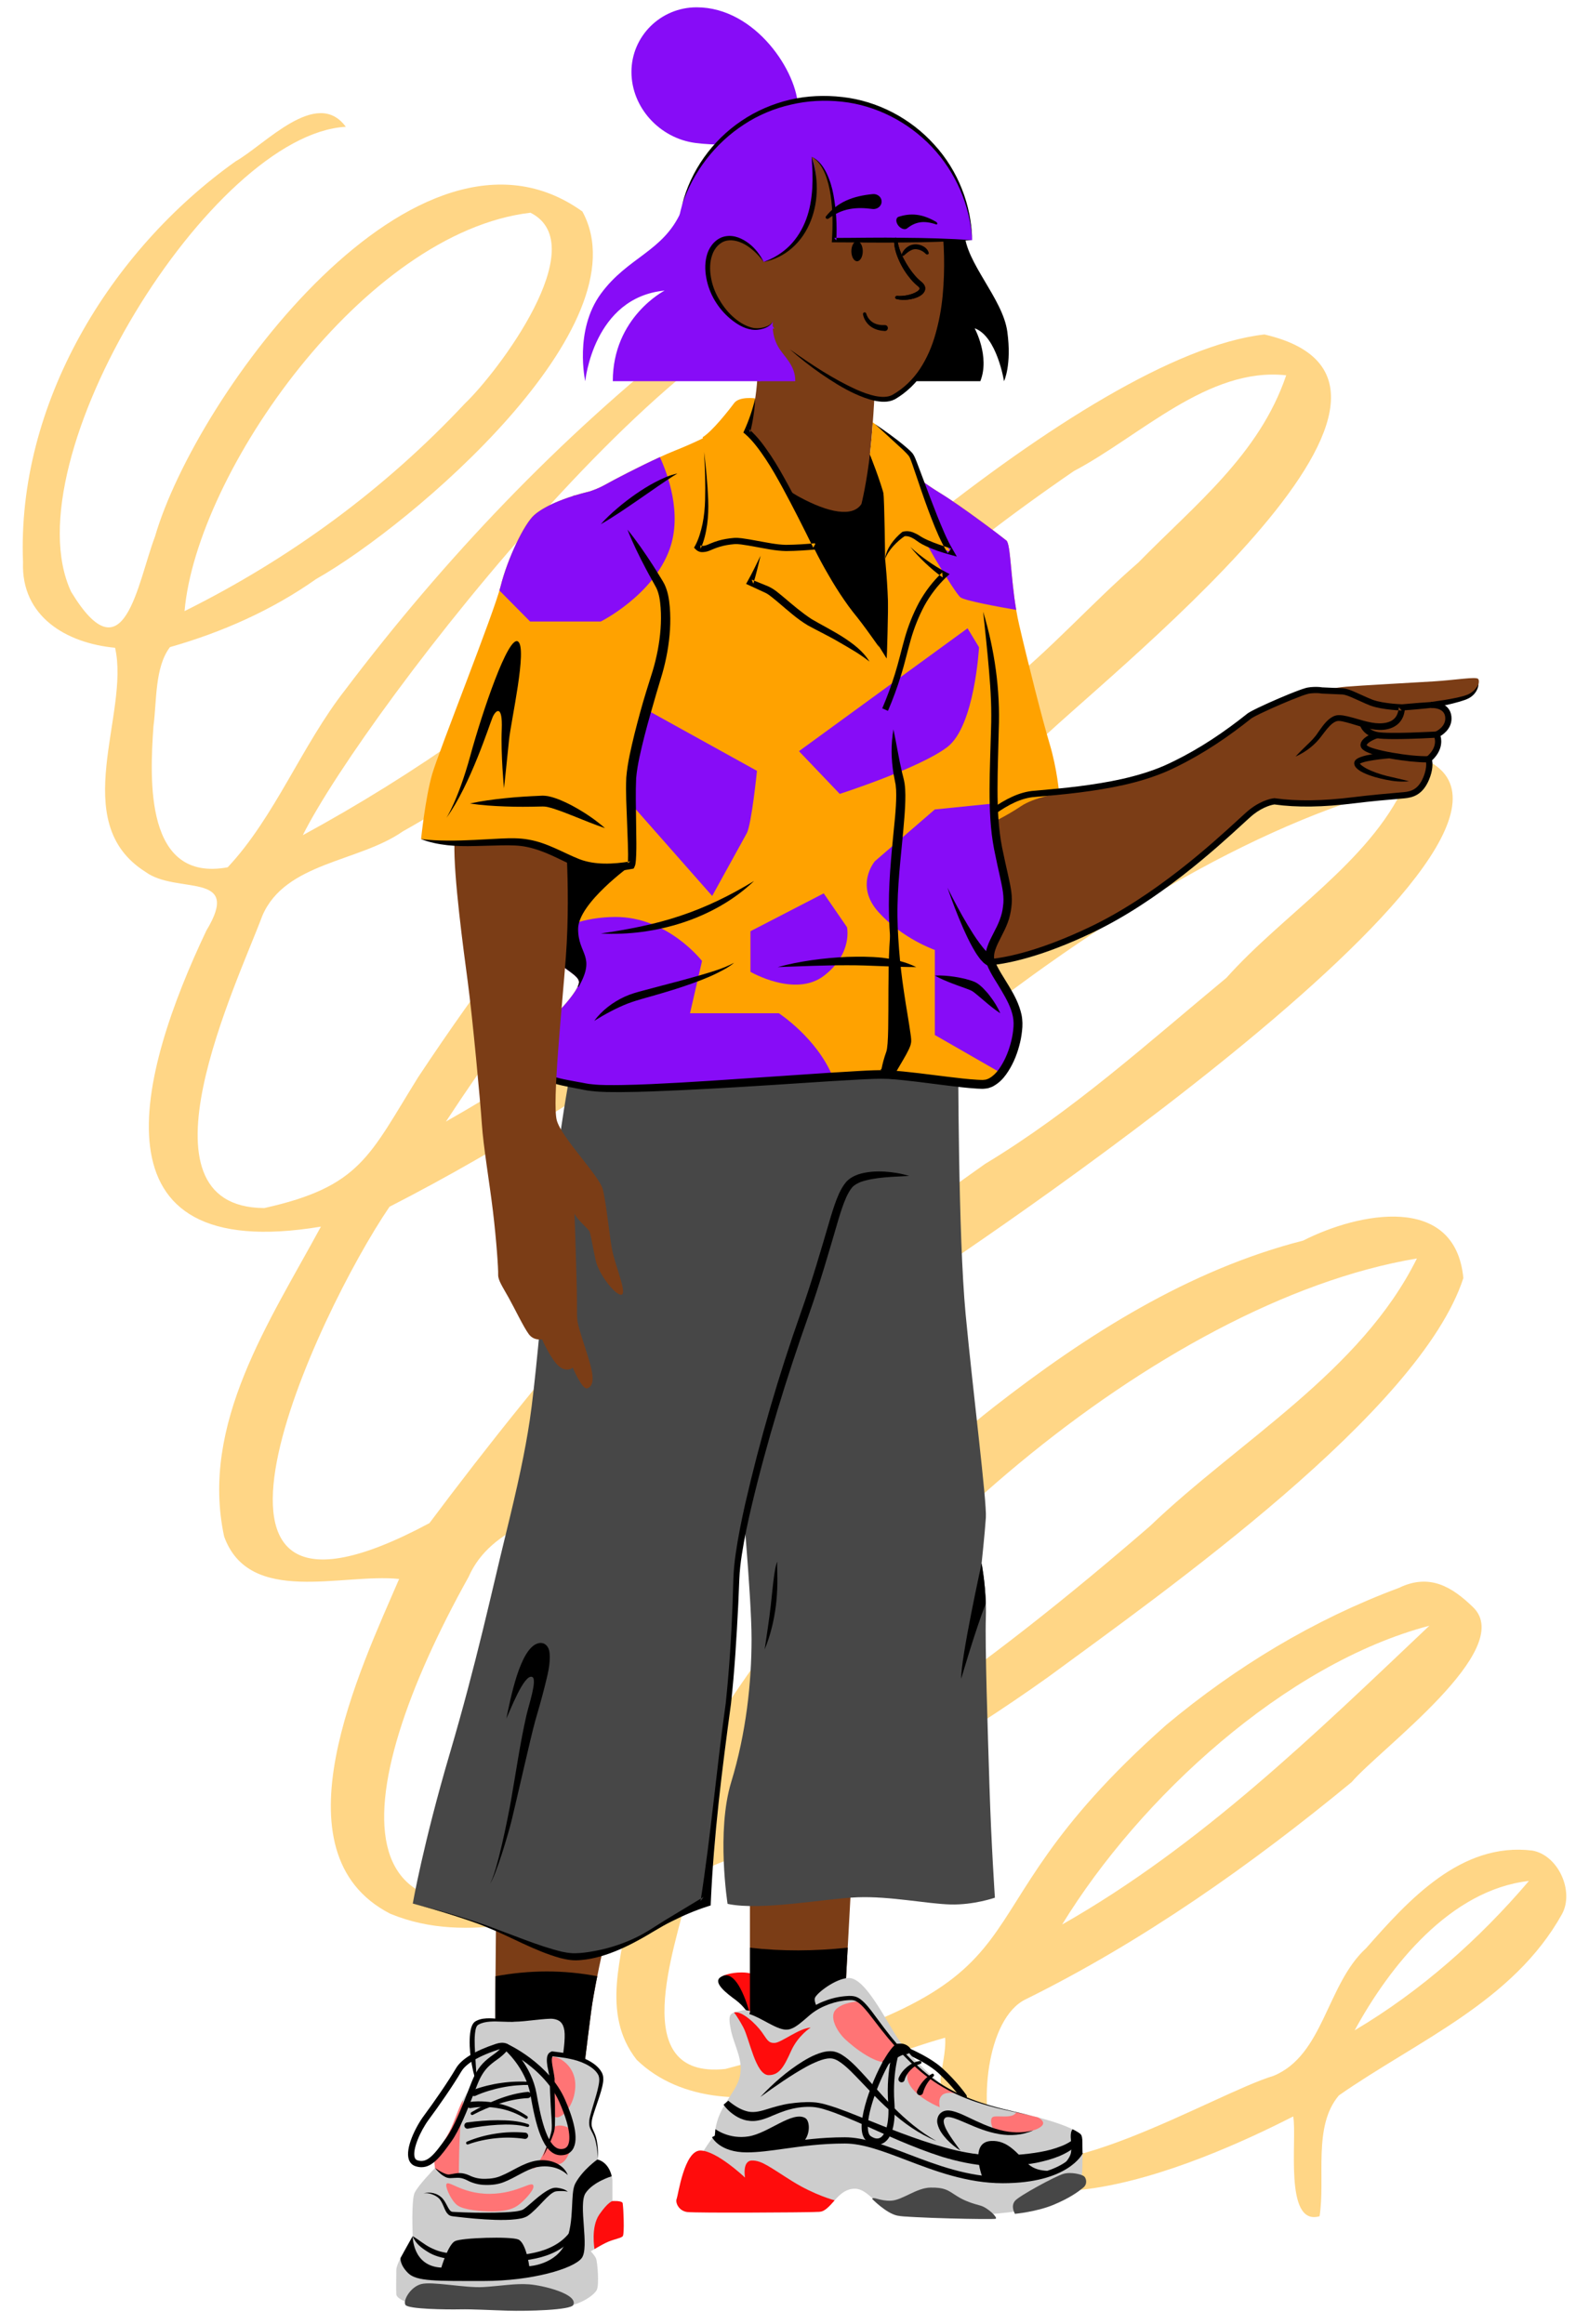 <svg viewBox="35.349 9.825 255.301 373.35" xmlns="http://www.w3.org/2000/svg" overflow="visible" xmlns:xlink="http://www.w3.org/1999/xlink" width="255.301px" height="373.35px"><g id="Master/Comp/Squiggle" stroke="none" stroke-width="1" fill="none" fill-rule="evenodd"><path d="M281,312 C268.396,313.424 258.665,325.603 253,336 C263.616,329.7 272.999,321.388 281,312 M265,271 C241.882,277.085 218.462,298.64 206,319 C228.223,306.371 246.568,288.459 265,271 M120.581,44 C93.847,47.139 66.932,85.82 65,108 C82.018,99.529 97.16,88.412 110.077,74.616 C115.291,69.647 130.821,49.147 120.581,44 M173,57.341 C150.253,51.435 94.029,123.9 84,144 C119.666,124.604 155.217,94.515 173,57.341 M153,300.731 C153.656,301.154 154.311,301.577 154.967,302 C155.112,301.222 155.006,299.992 155.447,299.748 C163.829,296.103 171.309,290.615 179.52,286.505 C193.727,276.958 207.147,266.214 220.086,255.021 C234.527,241.2 253.974,230.205 263,212 C221.385,218.952 170.771,263.319 153,300.731 M261,136 C211.702,148.588 153.561,202.434 124,243 C148.524,229.094 170.726,213.098 193.603,196.82 C207.711,188.307 219.7,177.427 232.404,166.906 C241.55,156.658 255.29,148.333 261,136 M242,70.117 C229.485,68.735 218.523,79.901 207.905,85.492 C167.719,113.015 133.632,149.504 107,190 C139.818,171.369 168.513,146.064 196.174,120.527 C204.062,114.336 210.667,106.76 218.242,100.206 C227.301,90.931 237.681,82.872 242,70.117 M186.46,343.847 C186.539,342.436 187.378,339.388 187.202,337.185 C179.824,339.221 172.531,342.526 165.164,344.91 C156.3,347.978 144.724,347.623 137.641,340.728 C131.805,333.287 135.347,324.006 136.551,315.679 C124.273,317.075 110.791,322.559 98.041,317.263 C79.022,307.494 93.278,277.905 99.473,263.49 C90.377,262.521 75.407,267.861 71.362,256.671 C67.464,238.565 78.72,222.034 86.91,206.883 C49.179,213.166 57.582,182.302 68.508,159.319 C74.347,149.659 63.701,153.602 58.695,149.874 C46.067,141.894 56.271,124.484 53.837,113.89 C45.99,113.153 38.727,108.85 39.048,100.144 C38.041,74.805 52.94,50.155 73.212,35.739 C77.956,33.046 86.235,23.835 90.908,30.196 C69.397,31.382 36.904,83.691 46.771,104.881 C55.331,119.001 57.407,103.514 60.245,96.043 C66.88,73.16 102.46,24.808 128.922,43.806 C138.924,62.176 101.647,94.091 86.124,102.859 C79.018,107.875 70.954,111.424 62.658,113.785 C60.193,117.028 60.547,122.487 60.005,126.488 C59.401,135.137 58.616,151.616 71.933,149.157 C79.499,141.089 83.851,129.554 90.768,120.71 C106.779,99.529 125.226,80.144 146.076,63.717 C151.059,60.336 156.269,57.226 161.315,53.936 C168.904,49.319 184.593,54.501 178.897,65.319 C170.5,84.007 156.073,98.942 141.461,112.949 C128.632,124.273 115.046,135.008 100.085,143.378 C92.991,148.341 81.223,148.334 77.514,156.902 C73.464,167.75 56.094,203.784 77.811,203.902 C93.266,200.455 94.65,195.559 102.525,182.889 C112.461,167.891 123.312,153.534 135.115,139.959 C154.405,117.214 209.74,66.798 238.505,63.558 C273.684,71.71 211.668,119.384 201.187,130.009 C168.975,157.581 135.758,184.328 97.93,203.691 C86.26,220.828 59.178,278.755 104.348,254.513 C141.071,205.393 197.876,143.315 260.168,130.584 C299.132,137.993 193.446,208.96 182.397,216.228 C166.142,228.29 148.739,238.728 131.19,248.789 C124.216,253.464 114.293,254.817 110.63,263.168 C91.177,298.082 86.752,330.927 137.847,307.396 C143.455,301.958 145.243,293.366 149.945,287.096 C162.279,268.004 177.026,249.951 194.979,235.901 C209.864,224.29 226.311,213.831 244.735,209.123 C253.574,204.621 269.154,201.46 270.463,215.151 C263.486,236.588 222.497,265.456 203.808,279.205 C189.348,289.539 173.907,298.421 157.949,306.22 C154.057,308.871 147.119,308.759 145.836,313.929 C143.806,322.773 135.951,343.901 151.895,342.206 C208.876,327.054 184.87,320.457 222.733,286.928 C233.915,277.595 246.434,270.011 260.096,264.925 C265.036,262.533 268.646,264.742 272.046,268.045 C278.998,274.839 257.027,290.823 252.519,296.119 C236.369,309.431 218.971,321.704 200.198,330.989 C193.737,334.049 192.553,348.696 195.224,354.516 C202.217,363.346 230.574,346.12 239.943,343.319 C248.039,340.002 248.48,328.596 254.85,322.794 C261.656,315.067 270.089,305.733 281.509,307.116 C285.676,307.81 288.334,313.634 286.305,317.339 C278.447,331.435 263.1,337.635 250.471,346.45 C246.25,351.405 248.33,359.725 247.361,365.864 C241.554,367.54 243.801,353.268 243.121,349.834 C228.866,357.122 188.009,375.656 186.46,343.847" id="Background" fill="#FFD686"/><g transform="translate(3, 7) scale(1 1)" id="Master/Character/Standing"><g id="Master/Character/Standing" stroke="none" stroke-width="1" fill="none" fill-rule="evenodd"><g id="Bottom" transform="translate(71, 158) scale(1 1)"><g id="Bottom/Baggy Pants" stroke="none" stroke-width="1" fill="none" fill-rule="evenodd"><g id="Group-119" transform="translate(25, 0)"><path d="M29.89,179.533 C29.89,179.533 30.649,173.152 31.332,167.91 C32.017,162.669 34.523,152.338 34.523,152.338 L16.064,152.338 C16.064,152.338 15.761,173.076 16.064,179.533 L29.89,179.533 Z" id="Fill-1" fill="#7b3d16"/><path d="M15.959,162.312 C15.914,168.571 15.902,176.085 16.064,179.532 L29.89,179.532 C29.89,179.532 30.649,173.151 31.333,167.91 C31.536,166.356 31.899,164.356 32.309,162.309 C26.908,161.276 21.457,161.294 15.959,162.312" id="Fill-3" fill="#000"/><path d="M56.699,168.517 C56.699,168.517 56.201,165.759 55.014,164.189 C53.827,162.619 52.481,162.261 52.481,162.261 C52.481,162.261 53.609,161.698 55.512,161.7 C56.968,161.701 57.657,162.121 57.657,162.121 L57.388,168.517 L56.699,168.517 Z" id="Fill-5" fill="#FF0C0C"/><path d="M56.699,168.517 C56.699,168.517 55.947,167.151 54.541,166.119 C53.136,165.086 50.833,163.345 52.103,162.465 C54.933,160.505 56.891,168.557 56.891,168.557 L56.699,168.517 Z" id="Fill-7" fill="#000"/><path d="M56.839,147.51 L56.839,171.912 C56.839,171.912 58.753,174.305 63.457,174.305 C68.161,174.305 71.81,171.275 71.81,171.275 L73.104,147.51 L56.839,147.51 Z" id="Fill-9" fill="#7b3d16"/><path d="M56.839,157.725 L56.839,171.913 C56.839,171.913 58.753,174.305 63.457,174.305 C68.16,174.305 71.81,171.275 71.81,171.275 L72.548,157.717 C67.173,158.286 61.929,158.319 56.839,157.725" id="Fill-11" fill="#000"/><path d="M94.742,104.703 C94.888,100.19 94.06,95.991 94.06,95.991 C94.06,95.991 94.574,91.2 94.745,88.634 C94.916,86.067 92.692,68.614 91.494,55.951 C90.296,43.289 90.296,15.569 90.296,11.975 C90.296,10.053 89.963,4.629 89.653,0.001 L47.421,0.001 L47.421,49.376 L55.366,82.796 C55.366,82.796 57.099,101.092 57.099,108.122 C57.099,115.151 56.233,123.239 53.825,131.136 C51.418,139.031 53.247,150.682 53.247,150.682 C58.64,151.839 68.943,149.816 74.143,149.624 C79.343,149.431 85.313,150.682 89.069,150.779 C92.824,150.876 96.198,149.691 96.198,149.691 C96.198,149.691 95.616,141.101 95.325,131.784 C95.034,122.466 94.596,109.217 94.742,104.703" id="Fill-13" fill="#474747"/><path d="M31.077,0 C29.682,7.531 27.642,18.671 26.962,23.045 C25.892,29.92 24.365,40.77 23.906,47.95 C23.448,55.132 22.225,67.967 21.461,73.01 C20.697,78.052 19.628,83.094 17.489,91.804 C15.349,100.513 12.905,111.973 8.626,126.488 C4.348,141.004 2.667,150.631 2.667,150.631 C2.667,150.631 7.556,151.854 12.905,153.687 C18.253,155.52 25.281,159.34 28.949,159.187 C32.616,159.034 37.047,157.507 41.172,154.909 C45.298,152.312 49.729,150.325 49.729,150.325 C49.729,150.325 51.665,130.655 52.775,123.217 C53.885,115.779 54.44,105.678 54.662,98.239 C54.884,90.802 60.435,70.598 65.208,57.164 C69.982,43.732 70.662,37.561 72.802,35.115 C74.941,32.671 82.428,33.74 82.428,33.74 L82.428,0 L31.077,0 Z" id="Fill-15" fill="#474747"/><path d="M89.653,0 L31.077,0 C30.505,3.089 29.826,6.773 29.174,10.367 C29.174,10.367 41.431,12.337 51.57,11.133 C61.709,9.928 70.138,8.707 76.978,9.439 C81.869,9.964 87.483,11.893 90.296,12.952 L90.296,11.975 C90.296,10.052 89.963,4.628 89.653,0" id="Fill-17" fill="#000"/><path d="M82.428,33.741 C79.752,33.895 77.035,33.911 74.69,34.683 C74.136,34.91 73.629,35.184 73.283,35.553 C72.915,35.995 72.612,36.533 72.344,37.104 C71.82,38.26 71.426,39.529 71.039,40.796 C69.547,45.903 68.057,51.074 66.273,56.125 C62.71,66.178 59.573,76.389 57.109,86.759 C56.501,89.35 55.941,91.956 55.539,94.575 C55.334,95.887 55.191,97.187 55.133,98.503 L54.966,102.512 C54.697,107.854 54.379,113.197 53.797,118.524 C52.353,129.129 51.025,139.712 50.553,150.406 L50.553,150.407 L50.533,150.932 L50.068,151.082 C48.085,151.717 46.137,152.546 44.271,153.492 C42.387,154.407 40.651,155.604 38.765,156.602 C36.902,157.621 34.946,158.499 32.877,159.105 C31.843,159.401 30.778,159.616 29.692,159.71 C29.163,159.761 28.581,159.773 28.014,159.705 C27.455,159.64 26.92,159.522 26.39,159.393 C22.213,158.233 18.59,156.046 14.682,154.484 C12.747,153.665 10.734,153.036 8.731,152.393 C6.723,151.762 4.702,151.171 2.668,150.632 C6.753,151.654 10.795,152.84 14.778,154.237 L20.694,156.466 C22.662,157.193 24.65,157.89 26.637,158.368 C27.134,158.47 27.631,158.56 28.121,158.598 C28.602,158.636 29.075,158.614 29.595,158.577 C30.608,158.486 31.62,158.324 32.626,158.106 C34.641,157.679 36.628,157.005 38.509,156.1 C40.388,155.204 42.097,153.949 43.926,152.874 L49.39,149.57 L48.906,150.245 L48.906,150.244 C50.557,139.674 51.468,128.997 52.954,118.432 C53.508,113.133 53.855,107.804 54.051,102.472 L54.177,98.473 C54.222,97.118 54.358,95.759 54.552,94.429 C54.934,91.762 55.471,89.134 56.057,86.518 C58.45,76.076 61.456,65.782 65.022,55.689 C66.804,50.663 68.28,45.562 69.79,40.416 C70.186,39.132 70.582,37.839 71.162,36.56 C71.463,35.924 71.812,35.286 72.304,34.701 C72.874,34.082 73.579,33.729 74.27,33.483 C75.662,33.046 77.06,32.974 78.423,33.043 C79.785,33.127 81.132,33.334 82.428,33.741" id="Fill-19" fill="#000"/><path d="M24.648,110.402 C24.587,109.426 23.903,108.518 22.794,108.827 C19.856,109.644 18.35,117.881 17.7,120.907 C18.176,119.984 20.558,113.604 21.875,114.237 C22.702,114.633 21.29,118.793 20.92,120.429 C19.885,125.009 19.233,129.642 18.416,134.264 C17.994,136.642 16.186,145.759 15.031,147.51 C16.038,146.193 18.061,139.239 18.516,137.409 C19.28,134.334 21.691,123.546 22.347,121.268 C22.874,119.435 23.411,117.606 23.867,115.754 C24.287,114.05 24.816,112.173 24.648,110.402" id="Fill-21" fill="#000"/><path d="M90.784,114.514 C90.784,114.514 93.018,106.818 94.738,102.407 C94.624,98.862 94.06,95.991 94.06,95.991 C94.06,95.991 90.679,111.361 90.784,114.514" id="Fill-23" fill="#000"/><path d="M59.204,109.81 C59.543,107.436 59.923,105.101 60.185,102.756 L60.562,99.221 C60.636,98.631 60.707,98.039 60.801,97.447 C60.914,96.865 60.962,96.233 61.283,95.703 C61.158,96.285 61.237,96.88 61.237,97.476 C61.253,98.072 61.256,98.669 61.248,99.268 C61.222,100.465 61.15,101.657 60.999,102.853 C60.687,105.239 60.123,107.588 59.204,109.81" id="Fill-25" fill="#000"/><path d="M91.194,182.167 C91.035,182.167 90.879,182.091 90.781,181.95 C90.768,181.931 89.392,179.947 87.107,177.855 C84.848,175.787 80.424,174.134 80.38,174.117 C80.121,174.021 79.989,173.733 80.085,173.475 C80.181,173.217 80.467,173.083 80.728,173.18 C80.916,173.249 85.378,174.917 87.782,177.117 C90.157,179.291 91.548,181.299 91.606,181.384 C91.762,181.611 91.704,181.922 91.477,182.079 C91.39,182.139 91.292,182.167 91.194,182.167" id="Fill-27" fill="#000"/><path d="M51.194,187.938 C50.526,188.122 45.119,197.239 45.067,198.087 C45.013,198.935 45.596,200.208 47.081,200.208 C48.565,200.208 67.511,200.396 68.385,200.058 C70.17,199.369 71.092,196.444 73.689,196.444 C76.287,196.444 78.036,200.95 81.799,200.95 C85.563,200.95 98.549,200.896 102.895,199.359 C107.242,197.822 109.574,195.796 109.998,195.06 C110.422,194.324 110.236,188.493 110.236,188.493 L51.194,187.938 Z" id="Fill-29" fill="#CDCDCD"/><path d="M88.915,180.654 C88.915,180.654 82.972,176.417 79.954,171.268 C76.936,166.121 74.701,162.499 72.638,162.592 C70.574,162.684 67.556,165.017 67.277,165.801 C66.999,166.585 68.485,168.907 68.485,168.907 L87.764,181.378 L88.915,180.654 Z" id="Fill-31" fill="#CDCDCD"/><path d="M62.703,170.454 C60.888,170.454 57.48,167.356 55.577,167.799 C53.672,168.241 53.23,168.152 53.761,170.852 C54.292,173.553 55.886,175.766 55.178,178.555 C54.469,181.344 51.37,183.468 51.194,187.938 C51.194,187.938 52.279,190.108 56.349,190.108 C60.419,190.108 65.371,188.683 72.088,188.683 C78.805,188.683 87.216,195.06 97.46,195.06 C107.704,195.06 109.874,190.516 109.874,190.516 C109.874,190.516 110.689,188.209 109.874,187.599 C109.061,186.987 107.094,185.97 102.209,184.749 C97.325,183.528 89.647,182.647 83.273,176.498 C76.9,170.349 75.569,165.802 73.103,165.802 C70.638,165.802 67.993,166.808 66.465,168.037 C64.936,169.267 63.785,170.454 62.703,170.454" id="Fill-33" fill="#CDCDCD"/><path d="M70.441,198.305 C70.441,198.305 67.223,197.475 63.66,195.251 C60.096,193.027 58.756,191.887 57.159,191.915 C55.563,191.944 56.047,194.653 56.047,194.653 C56.047,194.653 51.471,190.31 48.874,190.31 C46.277,190.31 45.305,197.512 45.066,198.087 C44.828,198.661 45.378,200.004 46.776,200.188 C48.174,200.371 66.329,200.241 67.048,200.188 C67.768,200.134 68.136,200.242 68.679,199.966 C69.406,199.596 70.441,198.305 70.441,198.305" id="Fill-35" fill="#FF0C0C"/><path d="M54.277,168.132 C55.576,167.798 57.86,170.056 58.722,171.242 C59.585,172.429 59.747,173.075 60.825,173.022 C61.903,172.968 64.761,170.636 66.594,170.562 C66.594,170.562 64.578,171.813 63.457,174.305 C62.335,176.796 61.58,178.198 59.855,178.198 C57.742,178.198 56.781,172.375 55.757,170.487 C54.733,168.601 54.277,168.132 54.277,168.132" id="Fill-37" fill="#FF0C0C"/><path d="M76.477,198.086 C76.477,198.086 78.693,200.345 80.442,200.743 C82.191,201.141 95.901,201.428 96.316,201.269 C96.73,201.108 95.04,199.482 93.893,199.164 C92.745,198.845 91.373,198.462 90.002,197.569 C88.631,196.677 88.122,196.231 85.857,196.263 C83.594,196.294 81.362,198.272 79.544,198.366 C77.727,198.462 76.637,197.64 76.477,198.086" id="Fill-39" fill="#474747"/><path d="M99.413,200.48 C99.246,200.135 98.781,199.214 99.413,198.409 C100.046,197.603 105.915,194.439 107.181,194.065 C108.447,193.691 110.172,194.161 110.517,194.444 C110.864,194.726 111.123,195.667 110.403,196.261 C109.684,196.855 108.299,197.915 105.594,199.037 C102.891,200.159 99.413,200.48 99.413,200.48" id="Fill-41" fill="#474747"/><path d="M103.072,184.97 C103.072,184.97 104.017,185.398 103.949,185.971 C103.882,186.544 102.5,187.353 99.836,187.454 C97.173,187.556 95.791,186.577 95.791,186.577 C95.791,186.577 95.316,185.411 95.791,184.97 C96.266,184.529 99.136,185.334 99.614,184.154 L103.072,184.97 Z" id="Fill-43" fill="#FF7475"/><path d="M79.46,176.01 C80.446,175.588 80.625,174.573 80.554,173.649 C77.473,170.157 75.978,167.493 74.557,166.379 L74.046,166.379 C74.046,166.379 71.687,166.519 70.623,167.664 C69.56,168.81 70.746,171.102 72.116,172.41 C73.487,173.719 77.455,176.869 79.46,176.01" id="Fill-45" fill="#FF7475"/><path d="M109.874,190.515 C109.874,190.515 107.703,195.06 97.459,195.06 C87.216,195.06 78.804,188.683 72.087,188.683 C65.372,188.683 60.419,190.108 56.349,190.108 C52.278,190.108 51.193,187.938 51.193,187.938" id="Fill-47" fill="#CDCDCD"/><path d="M97.46,195.56 C91.708,195.56 86.526,193.582 81.956,191.837 C78.224,190.414 75.001,189.183 72.088,189.183 C68.347,189.183 65.158,189.629 62.345,190.023 C60.102,190.336 58.166,190.608 56.349,190.608 C52.02,190.608 50.796,188.261 50.747,188.162 L51.641,187.714 C51.68,187.788 52.68,189.608 56.349,189.608 C58.096,189.608 60.001,189.341 62.206,189.033 C65.052,188.634 68.277,188.183 72.088,188.183 C75.185,188.183 78.647,189.504 82.312,190.904 C86.802,192.618 91.892,194.56 97.46,194.56 C107.275,194.56 109.403,190.342 109.423,190.299 L110.326,190.731 C110.231,190.928 107.899,195.56 97.46,195.56" id="Fill-49" fill="#000"/><path d="M51.194,187.938 L51.296,186.876 C51.296,186.876 53.478,188.554 56.641,188.036 C59.803,187.518 63.645,183.924 65.714,185.081 C66.595,185.574 66.588,188.269 64.971,189.281 C64.971,189.281 62.214,189.459 60.4,189.784 C58.585,190.11 55.52,190.627 53.789,189.756 C52.059,188.885 51.194,187.938 51.194,187.938" id="Fill-51" fill="#000"/><path d="M110.236,188.493 L110.223,188.493 C110.205,188.117 110.116,187.78 109.874,187.598 C109.614,187.403 109.235,187.166 108.681,186.894 C108.566,187.04 108.47,187.223 108.425,187.462 C108.252,188.37 108.622,189.339 108.425,190.62 C108.228,191.902 106.33,193.426 106.33,193.426 C107.874,192.999 109.767,191.282 110.275,190.802 C110.269,189.541 110.236,188.493 110.236,188.493" id="Fill-53" fill="#000"/><path d="M94.35,195.06 C94.35,195.06 91.846,188.972 95.58,188.772 C98.332,188.623 99.792,190.864 101.554,192.487 C103.315,194.111 106.33,193.425 106.33,193.425 C106.33,193.425 103.921,194.798 100.398,195.06 C96.875,195.322 94.35,195.06 94.35,195.06" id="Fill-55" fill="#000"/><path d="M53.361,182.303 C54.223,183.033 55.24,183.695 56.256,183.975 C57.263,184.285 58.296,184.073 59.472,183.7 C60.64,183.342 61.893,182.96 63.159,182.77 C64.435,182.595 65.687,182.479 66.982,182.549 C68.315,182.63 69.509,183.05 70.707,183.438 C71.894,183.852 73.058,184.308 74.214,184.775 C76.531,185.696 78.831,186.639 81.148,187.508 C83.466,188.377 85.801,189.178 88.166,189.823 C90.523,190.472 92.924,190.953 95.312,191.059 C97.702,191.157 100.19,191.043 102.564,190.691 C103.755,190.516 104.939,190.282 106.059,189.899 C106.615,189.704 107.176,189.51 107.686,189.238 C108.179,188.985 108.723,188.631 109.025,188.327 L109.856,188.882 C109.38,189.556 108.868,189.907 108.301,190.29 C107.743,190.658 107.153,190.946 106.552,191.207 C105.343,191.701 104.093,192.026 102.838,192.286 C101.579,192.526 100.309,192.66 99.044,192.737 C98.41,192.792 97.778,192.801 97.145,192.819 C96.517,192.858 95.87,192.815 95.224,192.772 C92.645,192.604 90.147,192.047 87.729,191.323 C85.324,190.553 82.987,189.635 80.687,188.657 C78.385,187.684 76.132,186.621 73.858,185.629 C72.719,185.139 71.577,184.664 70.424,184.235 C69.274,183.829 68.094,183.402 66.936,183.313 C65.754,183.233 64.505,183.37 63.345,183.675 C62.169,183.973 61.077,184.448 59.911,184.943 C59.322,185.174 58.692,185.409 57.989,185.512 C57.294,185.629 56.522,185.569 55.844,185.358 C55.158,185.149 54.551,184.798 54.014,184.388 C53.466,183.979 53.009,183.518 52.598,182.949 L53.361,182.303 Z" id="Fill-57" fill="#000"/><path d="M58.504,181.716 C60.538,179.545 62.788,177.565 65.358,175.97 C66.006,175.58 66.671,175.202 67.392,174.908 C68.112,174.618 68.872,174.356 69.756,174.349 C70.693,174.339 71.49,174.813 72.113,175.261 C72.755,175.728 73.312,176.25 73.848,176.783 C75.953,178.938 77.79,181.228 79.859,183.32 C81.927,185.401 84.177,187.315 86.772,188.764 C84.011,187.656 81.525,185.889 79.324,183.881 C77.086,181.903 75.124,179.632 73.059,177.582 C72.54,177.076 72.007,176.591 71.447,176.193 C70.882,175.79 70.308,175.502 69.743,175.505 C69.139,175.493 68.459,175.694 67.81,175.947 C67.159,176.209 66.506,176.514 65.872,176.862 C63.334,178.27 60.914,179.983 58.504,181.716" id="Fill-59" fill="#000"/><path d="M82.428,179.612 C83.559,181.851 87.338,183.356 87.338,183.356 C86.713,180.017 90.288,181.266 90.288,181.266 C90.288,181.266 90.281,181.257 90.28,181.255 C87.986,180.191 85.68,178.751 83.516,176.716 C82.326,177.032 81.661,178.093 82.428,179.612" id="Fill-61" fill="#FF7475"/><path d="M90.652,190.31 C89.849,189.823 89.132,189.215 88.477,188.532 C87.849,187.827 87.212,187.082 86.965,185.981 C86.832,185.449 86.987,184.651 87.54,184.234 C88.125,183.777 88.814,183.85 89.296,183.949 C90.304,184.184 91.129,184.599 91.967,184.992 C93.625,185.782 95.256,186.56 96.998,187.006 C98.729,187.46 100.574,187.552 102.363,187.07 C100.681,187.837 98.71,187.995 96.859,187.664 C94.994,187.35 93.238,186.624 91.56,185.891 C90.72,185.543 89.879,185.139 89.088,184.973 C88.693,184.892 88.358,184.918 88.206,185.063 C88.024,185.229 87.924,185.448 87.985,185.811 C88.103,186.527 88.58,187.331 89.064,188.067 C89.554,188.821 90.106,189.55 90.652,190.31" id="Fill-63" fill="#000"/><path d="M102.208,184.749 C100.018,184.238 97.803,183.837 95.626,183.251 C93.455,182.662 91.308,181.931 89.288,180.916 C87.268,179.903 85.371,178.633 83.683,177.12 C82.002,175.605 80.454,173.956 79.009,172.218 C78.287,171.349 77.596,170.454 76.911,169.561 C76.224,168.677 75.558,167.761 74.789,167.002 C74.404,166.637 73.985,166.296 73.524,166.19 C73.099,166.09 72.496,166.156 71.971,166.216 C70.892,166.357 69.828,166.656 68.831,167.095 C67.811,167.532 66.946,168.097 66.107,168.857 C65.68,169.22 65.257,169.594 64.795,169.95 C64.332,170.298 63.836,170.662 63.164,170.837 C62.438,171 61.795,170.755 61.257,170.547 C60.708,170.319 60.201,170.052 59.7,169.785 C58.706,169.257 57.73,168.689 56.747,168.388 L57.036,167.431 C58.203,167.816 59.169,168.424 60.15,168.963 C60.637,169.232 61.122,169.499 61.608,169.712 C62.096,169.917 62.581,170.075 62.971,169.982 C63.85,169.756 64.723,168.921 65.586,168.233 C66.426,167.494 67.475,166.826 68.537,166.404 C69.608,165.958 70.736,165.662 71.89,165.534 C72.478,165.488 73.017,165.403 73.692,165.556 C74.339,165.727 74.811,166.151 75.226,166.556 C76.045,167.394 76.686,168.323 77.361,169.225 C78.028,170.129 78.697,171.028 79.397,171.9 C80.794,173.649 82.303,175.315 83.936,176.844 C85.57,178.363 87.418,179.653 89.401,180.692 C91.384,181.737 93.505,182.504 95.66,183.131 C97.819,183.755 100.027,184.197 102.208,184.749" id="Fill-65" fill="#000"/><path d="M78.346,175.783 C78.923,175.355 79.497,175.039 80.119,174.763 C80.735,174.49 81.386,174.293 82.049,174.186 C82.179,174.166 82.302,174.255 82.323,174.385 C82.342,174.505 82.269,174.617 82.156,174.651 L82.15,174.653 C81.555,174.834 80.987,175.094 80.459,175.42 C79.936,175.737 79.421,176.129 79.01,176.532 L78.996,176.545 C78.798,176.739 78.48,176.735 78.286,176.537 C78.093,176.339 78.096,176.021 78.294,175.828 C78.31,175.812 78.329,175.796 78.346,175.783" id="Fill-67" fill="#000"/><path d="M80.735,178.661 C81.042,177.904 81.546,177.325 82.119,176.85 C82.697,176.388 83.376,176.023 84.131,175.923 C84.262,175.905 84.382,175.997 84.4,176.128 C84.416,176.249 84.339,176.36 84.223,176.39 L84.216,176.392 C83.607,176.554 83.059,176.938 82.617,177.397 C82.179,177.857 81.826,178.418 81.685,178.973 C81.617,179.241 81.344,179.404 81.076,179.336 C80.808,179.267 80.646,178.995 80.714,178.726 C80.719,178.705 80.727,178.682 80.735,178.661" id="Fill-69" fill="#000"/><path d="M83.698,180.721 C83.833,180.406 83.975,180.157 84.139,179.894 C84.302,179.637 84.482,179.392 84.678,179.16 C85.068,178.697 85.538,178.295 86.063,177.998 C86.178,177.933 86.324,177.973 86.389,178.088 C86.448,178.192 86.421,178.322 86.33,178.394 L86.324,178.399 C85.903,178.732 85.551,179.141 85.274,179.597 C85.135,179.825 85.011,180.061 84.905,180.305 C84.802,180.543 84.704,180.811 84.649,181.032 L84.647,181.039 C84.58,181.309 84.307,181.472 84.039,181.405 C83.769,181.338 83.606,181.066 83.673,180.797 C83.679,180.772 83.688,180.744 83.698,180.721" id="Fill-71" fill="#000"/><path d="M79.431,175.904 C77.748,178.721 75.74,183.779 75.781,186.568 C75.793,187.281 75.948,187.781 76.216,187.974 C76.626,188.268 77.231,188.553 77.778,188.248 C78.552,187.815 79.291,186.122 79.052,182.661 C78.853,179.815 79.12,177.5 79.431,175.904 M77.272,189.381 C76.743,189.381 76.184,189.181 75.635,188.787 C75.085,188.393 74.797,187.651 74.781,186.583 C74.724,182.763 78.222,174.8 80.251,173.252 C80.43,173.115 80.677,173.116 80.856,173.251 C81.034,173.385 81.102,173.624 81.019,173.833 C81.005,173.867 79.681,177.308 80.049,182.592 C80.287,186.026 79.654,188.345 78.264,189.121 C77.954,189.295 77.62,189.381 77.272,189.381" id="Fill-73" fill="#000"/><path d="M82.692,174.208 C82.692,174.73 81.921,174.922 81.337,174.922 C80.754,174.922 80.176,174.171 80.176,173.648 C80.176,173.126 80.612,173.137 81.196,173.137 C81.78,173.137 82.692,173.686 82.692,174.208" id="Fill-75" fill="#000"/><g id="Group-79" transform="translate(0, 169.058)" fill="#CDCDCD"><path d="M32.326,22.693 C32.326,22.693 32.541,21.547 32.128,19.666 C31.715,17.785 30.796,17.822 31.392,15.69 C31.989,13.558 33.044,10.943 32.952,9.613 C32.861,8.283 31.163,7.135 29.42,6.539 C27.677,5.943 26.803,5.864 26.803,5.864 C26.803,5.864 27.212,3.285 27.031,2.011 C26.848,0.738 26.243,0.238 25.227,0.102 C24.211,-0.035 20.665,0.556 19.074,0.556 C17.482,0.556 14.573,-0.216 12.935,0.784 C11.299,1.784 12.935,10.474 12.935,10.474 C12.935,10.474 11.915,10.944 10.9,12.785 C9.884,14.627 9.466,16.472 8.51,18.297 C7.554,20.123 6.479,21.497 6.24,22.034 C6.001,22.572 6.24,24.064 6.24,24.064 C6.24,24.064 3.492,26.873 2.954,28.068 C2.416,29.262 2.656,34.998 2.656,34.998 C2.656,34.998 0.027,39.298 0.027,40.374 C0.027,41.449 -0.033,43.54 0.027,44.377 C0.087,45.213 2.894,46.228 4.806,46.348 C6.718,46.467 11.258,46.109 15.559,46.348 C19.86,46.587 26.671,46.587 28.463,46.049 C30.255,45.511 31.808,44.436 32.226,43.66 C32.645,42.883 32.346,39.12 32.107,38.582 C31.868,38.045 31.271,37.447 31.271,37.447 C31.271,37.447 33.141,36.269 34.145,35.868 C35.149,35.465 36.053,35.332 36.387,35.031 C36.722,34.73 36.488,30.145 36.387,29.711 C36.287,29.275 34.747,29.376 34.747,29.376 L34.747,26.002 C34.747,26.002 34.515,23.291 32.326,22.693" id="Fill-77"/></g><path d="M19.073,169.615 C17.719,169.708 16.359,169.506 15.055,169.602 C14.408,169.651 13.765,169.776 13.255,170.069 C12.828,170.237 12.737,170.932 12.66,171.55 C12.541,172.831 12.661,174.171 12.729,175.499 C12.818,176.831 12.901,178.172 12.935,179.532 C12.491,178.244 12.192,176.918 12.005,175.572 C11.821,174.224 11.73,172.862 11.885,171.462 C11.927,171.109 11.995,170.757 12.125,170.395 C12.196,170.216 12.276,170.032 12.412,169.855 C12.531,169.674 12.783,169.511 12.93,169.452 C13.617,169.108 14.35,169.069 15.04,169.069 C16.435,169.075 17.736,169.454 19.073,169.615" id="Fill-80" fill="#000"/><path d="M32.326,191.751 C32.326,191.751 34.076,192.022 34.634,194.443 C34.634,194.443 31.671,195.31 30.436,197.138 C29.201,198.967 31.122,205.917 29.796,207.608 C28.47,209.3 21.795,211.266 14.113,211.266 C6.432,211.266 3.277,211.357 1.906,209.986 C0.534,208.614 0.701,207.576 0.701,207.576 L2.656,204.056 C2.656,204.056 2.592,208.889 7.255,209.117 C7.255,209.117 8.352,205.414 9.45,204.865 C10.547,204.316 18.32,204.088 19.6,204.591 C20.88,205.094 21.383,208.889 21.383,208.889 C21.383,208.889 25.727,208.66 27.236,205.094 C28.744,201.527 27.901,197.225 28.79,195.583 C29.979,193.389 32.326,191.751 32.326,191.751" id="Fill-82" fill="#000"/><path d="M36.387,204.089 C36.721,203.787 36.488,199.203 36.387,198.768 C36.286,198.333 34.747,198.434 34.747,198.434 C34.747,198.434 34.047,198.551 32.641,200.587 C31.235,202.624 31.869,206.139 31.869,206.139 L31.869,206.139 C32.504,205.758 33.5,205.184 34.145,204.926 C35.149,204.524 36.053,204.391 36.387,204.089" id="Fill-84" fill="#FF0C0C"/><path d="M4.373,197.204 C5.419,196.882 6.702,197.144 7.499,198.069 C7.878,198.521 8.104,199.056 8.364,199.509 C8.491,199.733 8.633,199.946 8.783,200.056 C8.857,200.115 8.927,200.142 9.002,200.148 C9.071,200.165 9.25,200.168 9.372,200.177 C11.544,200.295 13.733,200.325 15.896,200.29 C16.976,200.269 18.06,200.226 19.094,200.107 C19.585,200.048 20.161,199.932 20.408,199.779 C20.772,199.534 21.206,199.171 21.598,198.82 C22.413,198.116 23.24,197.369 24.239,196.767 C24.491,196.619 24.758,196.481 25.056,196.382 C25.341,196.273 25.74,196.26 25.994,196.315 C26.55,196.393 27.143,196.538 27.576,196.919 C27.033,196.79 26.503,196.811 25.975,196.838 C25.683,196.855 25.526,196.887 25.305,197.002 C25.097,197.111 24.893,197.259 24.696,197.422 C23.912,198.097 23.217,198.938 22.42,199.711 C22.005,200.098 21.63,200.478 21.085,200.844 C20.373,201.232 19.83,201.255 19.247,201.347 C18.107,201.482 16.998,201.475 15.89,201.447 C13.677,201.378 11.492,201.161 9.305,200.901 C9.156,200.878 9.058,200.88 8.861,200.831 C8.669,200.792 8.484,200.685 8.357,200.563 C8.089,200.315 7.959,200.036 7.836,199.779 C7.602,199.259 7.426,198.762 7.145,198.336 C6.882,197.904 6.444,197.618 5.949,197.411 C5.464,197.209 4.914,197.106 4.373,197.204" id="Fill-86" fill="#000"/><path d="M2.655,204.056 C3.683,204.675 4.495,205.394 5.488,205.897 C5.983,206.142 6.483,206.36 6.998,206.506 C7.523,206.653 8.077,206.747 8.633,206.837 C10.866,207.173 13.167,207.244 15.452,207.279 C17.732,207.288 20.023,207.213 22.209,206.723 C24.383,206.252 26.472,205.269 27.805,203.544 L28.59,204.164 C27.058,206.118 24.706,207.177 22.416,207.655 C20.1,208.156 17.756,208.211 15.441,208.187 C13.129,208.128 10.817,208.07 8.495,207.722 C7.358,207.55 6.115,207.252 5.097,206.6 C4.088,205.978 3.076,205.225 2.655,204.056" id="Fill-88" fill="#000"/><path d="M22.061,196.12 C22.061,196.76 20.493,198.504 19.453,199.2 C18.414,199.895 16.945,200.095 15.359,200.095 C13.677,200.095 10.895,199.873 9.844,199.115 C8.914,198.445 8.045,196.517 8.045,195.917 C8.045,194.638 10.285,197.304 15.048,197.267 C19.722,197.231 22.061,194.841 22.061,196.12" id="Fill-90" fill="#FF7475"/><path d="M21.806,193.425 C21.806,193.425 23.431,192.105 25.695,192.495 C27.959,192.886 29.075,187.309 27.582,186.606 C26.09,185.904 25.178,186.606 25.178,186.606 C25.178,186.606 23.876,191.791 21.806,193.425" id="Fill-92" fill="#FF7475"/><path d="M8.507,194.444 C9.923,194.575 10.076,194.001 10.076,194.001 C10.076,194.001 10.071,187.863 10.486,184.853 C10.796,182.594 10.732,182.302 10.68,182.298 C9.831,183.988 9.387,185.68 8.51,187.356 C7.554,189.181 6.479,190.555 6.24,191.092 C6.001,191.631 6.24,193.123 6.24,193.123 C6.24,193.123 7.09,194.313 8.507,194.444" id="Fill-94" fill="#FF7475"/><g id="Group-98" transform="translate(1, 211.058)" fill="#474747"><path d="M27.462,4.05 C28.248,2.309 22.642,0.924 20.383,0.75 C18.125,0.576 15.866,1.011 13,1.185 C10.133,1.359 4.747,0.236 3.009,0.71 C1.272,1.185 0.056,3.353 0.49,4.05 C0.924,4.746 7.19,4.809 9.235,4.767 C11.279,4.724 14.048,4.895 16.988,4.98 C19.927,5.065 27.074,4.909 27.462,4.05" id="Fill-96"/></g><path d="M24.707,175.275 C24.707,175.275 25.714,180.164 25.182,183.264 C24.635,186.46 27.822,184.844 28.607,181.37 C29.392,177.895 27.414,176.271 26.58,175.731 C25.746,175.191 25.099,175.275 25.099,175.275" id="Fill-99" fill="#FF7475"/><path d="M20.178,175.722 C21.148,177.076 22.158,178.939 22.554,181.177 C23.062,184.043 24.117,190.008 26.42,190.067 C26.934,190.087 27.299,189.926 27.52,189.594 C27.849,189.104 28.379,187.43 26.201,182.499 C24.839,179.413 22.202,177.124 20.178,175.722 M26.48,191.068 C26.452,191.068 26.423,191.068 26.394,191.067 C23.516,190.993 22.395,186.013 21.57,181.351 C20.794,176.974 17.377,174.061 17.343,174.032 C17.151,173.87 17.108,173.592 17.242,173.381 C17.377,173.169 17.646,173.089 17.874,173.195 C18.146,173.321 24.574,176.339 27.116,182.095 C28.318,184.817 29.508,188.424 28.351,190.151 C28.069,190.573 27.516,191.068 26.48,191.068" id="Fill-101" fill="#000"/><path d="M16.673,174.035 C16.573,174.055 16.461,174.083 16.338,174.124 C12.415,175.422 10.98,176.739 10.465,177.615 C9.159,179.843 6.851,183.165 5.259,185.309 C3.862,187.194 2.581,190.164 2.977,191.413 C3.055,191.66 3.188,191.802 3.408,191.875 C4.993,192.401 6.079,191.014 8.022,188.315 C9.304,186.536 10.579,183.263 11.51,180.872 C11.966,179.7 12.327,178.774 12.598,178.244 C13.423,176.632 14.28,175.84 15.671,174.861 C16.099,174.56 16.429,174.273 16.673,174.035 M4.066,192.989 C3.757,192.989 3.435,192.936 3.095,192.824 C2.569,192.65 2.198,192.267 2.023,191.716 C1.453,189.918 3.103,186.539 4.457,184.714 C6.033,182.59 8.316,179.305 9.603,177.109 C10.477,175.619 12.637,174.296 16.023,173.175 C17.243,172.771 17.856,173.167 17.966,173.251 C18.172,173.407 18.225,173.695 18.087,173.915 C18.066,173.949 17.546,174.764 16.246,175.68 C14.963,176.583 14.223,177.265 13.488,178.699 C13.24,179.184 12.87,180.135 12.442,181.235 C11.491,183.676 10.19,187.017 8.834,188.899 C7.215,191.146 5.888,192.989 4.066,192.989" id="Fill-103" fill="#000"/><path d="M32.326,191.751 C32.411,190.801 32.275,189.852 32.069,188.933 C31.963,188.472 31.816,188.032 31.602,187.617 C31.397,187.206 31.115,186.78 31.034,186.256 C30.961,185.74 31.045,185.237 31.165,184.767 C31.284,184.298 31.418,183.84 31.553,183.382 C31.824,182.467 32.114,181.56 32.344,180.649 C32.542,179.758 32.826,178.767 32.434,178.096 C32.035,177.373 31.251,176.824 30.447,176.42 C28.818,175.605 26.904,175.365 25.053,175.169 L25.194,175.155 C25.112,175.173 25.019,175.344 25.011,175.669 C25.002,175.973 25.047,176.311 25.1,176.647 C25.203,177.334 25.376,178.016 25.455,178.777 C25.419,180.272 25.475,181.619 25.517,183.065 L25.527,185.206 C25.502,185.916 25.557,186.644 25.347,187.388 C24.899,188.78 24.255,190.047 23.575,191.303 C24.075,189.974 24.618,188.638 24.929,187.284 C25.076,186.643 24.989,185.923 24.969,185.219 L24.833,183.093 C24.765,181.697 24.676,180.197 24.691,178.851 C24.612,178.197 24.426,177.496 24.301,176.778 C24.246,176.413 24.199,176.042 24.213,175.634 C24.226,175.43 24.243,175.212 24.351,174.972 C24.426,174.73 24.698,174.488 24.978,174.399 L25.048,174.377 L25.12,174.386 C27.029,174.614 28.981,174.866 30.773,175.779 C31.641,176.24 32.514,176.818 33.043,177.782 C33.305,178.276 33.324,178.894 33.238,179.369 C33.165,179.867 33.042,180.338 32.909,180.803 C32.638,181.73 32.316,182.627 32.014,183.527 C31.735,184.428 31.343,185.334 31.397,186.209 C31.434,186.643 31.663,187.051 31.858,187.497 C32.055,187.941 32.185,188.42 32.264,188.893 C32.426,189.836 32.49,190.81 32.326,191.751" id="Fill-105" fill="#000"/><path d="M6.24,193.123 C6.647,193.392 7.052,193.653 7.475,193.857 C7.905,194.069 8.301,194.234 8.707,194.126 C9.153,194.071 9.634,193.927 10.182,193.931 C10.722,193.927 11.281,194.089 11.731,194.297 C12.598,194.714 13.412,194.881 14.343,194.855 C15.282,194.838 16.128,194.713 16.959,194.328 C18.641,193.649 20.247,192.405 22.315,191.974 C23.35,191.772 24.43,191.821 25.404,192.206 C26.374,192.576 27.237,193.315 27.576,194.256 C26.156,192.904 24.234,192.647 22.535,192.987 C20.801,193.411 19.259,194.602 17.368,195.355 C16.424,195.749 15.319,195.87 14.336,195.837 C13.333,195.839 12.225,195.546 11.376,195.077 C10.958,194.871 10.579,194.734 10.153,194.7 C9.734,194.666 9.263,194.731 8.748,194.739 C8.515,194.75 8.154,194.696 7.933,194.572 C7.69,194.459 7.479,194.317 7.279,194.168 C6.889,193.853 6.541,193.508 6.24,193.123" id="Fill-107" fill="#000"/><path d="M12.348,180.598 C13.117,180.291 13.857,180.077 14.627,179.885 C15.39,179.698 16.162,179.546 16.939,179.443 C18.492,179.225 20.066,179.179 21.622,179.293 C21.753,179.303 21.852,179.418 21.843,179.549 C21.832,179.676 21.723,179.773 21.596,179.771 C20.073,179.745 18.549,179.876 17.061,180.171 C16.316,180.314 15.581,180.502 14.858,180.723 C14.142,180.943 13.412,181.205 12.764,181.507 L12.745,181.516 C12.495,181.633 12.197,181.525 12.079,181.274 C11.963,181.024 12.072,180.726 12.322,180.61 C12.331,180.606 12.339,180.601 12.348,180.598" id="Fill-109" fill="#000"/><path d="M11.835,182.501 C12.688,182.389 13.478,182.389 14.292,182.443 C15.098,182.498 15.899,182.623 16.681,182.818 C18.249,183.189 19.735,183.877 21.048,184.786 C21.157,184.861 21.184,185.01 21.109,185.118 C21.037,185.223 20.896,185.252 20.789,185.187 L20.783,185.184 C19.472,184.381 18.027,183.809 16.524,183.54 C15.776,183.397 15.014,183.32 14.254,183.313 C13.503,183.301 12.717,183.353 12.021,183.483 L11.993,183.489 C11.721,183.54 11.46,183.361 11.408,183.09 C11.357,182.818 11.536,182.557 11.807,182.506 C11.816,182.504 11.826,182.502 11.835,182.501" id="Fill-111" fill="#000"/><path d="M12.085,184.163 C13.46,183.331 14.895,182.638 16.393,182.06 C17.891,181.488 19.46,181.054 21.098,180.893 C21.374,180.865 21.618,181.066 21.645,181.343 C21.672,181.618 21.471,181.862 21.196,181.889 C21.188,181.891 21.179,181.891 21.17,181.892 L21.161,181.892 C19.645,181.956 18.118,182.282 16.637,182.756 C15.159,183.234 13.701,183.843 12.33,184.573 L12.321,184.578 C12.205,184.641 12.06,184.596 11.998,184.48 C11.939,184.368 11.978,184.228 12.085,184.163" id="Fill-113" fill="#000"/><path d="M11.384,185.802 C13.027,185.574 14.653,185.446 16.3,185.438 C17.938,185.441 19.608,185.531 21.206,186.067 C21.331,186.11 21.398,186.244 21.356,186.369 C21.316,186.49 21.188,186.557 21.067,186.524 L21.055,186.52 C19.541,186.1 17.915,186.092 16.322,186.176 C14.726,186.269 13.119,186.485 11.561,186.785 L11.548,186.788 C11.276,186.841 11.014,186.663 10.961,186.393 C10.909,186.121 11.086,185.859 11.358,185.806 C11.366,185.805 11.376,185.803 11.384,185.802" id="Fill-115" fill="#000"/><path d="M11.378,188.881 C12.855,188.251 14.387,187.846 15.963,187.598 C17.535,187.346 19.146,187.296 20.75,187.442 C21.025,187.467 21.228,187.71 21.203,187.985 C21.178,188.26 20.934,188.463 20.659,188.438 C20.65,188.438 20.642,188.437 20.633,188.436 L20.624,188.434 C19.124,188.213 17.584,188.172 16.057,188.33 C14.534,188.482 12.999,188.801 11.567,189.319 L11.553,189.324 C11.429,189.369 11.292,189.306 11.247,189.182 C11.204,189.063 11.263,188.931 11.378,188.881" id="Fill-117" fill="#000"/></g></g></g><g id="Body" transform="translate(74, 0) scale(1 1)"><g id="Body/Shirt" stroke="none" stroke-width="1" fill="none" fill-rule="evenodd"><g id="Group-92" transform="translate(25, 52)"><g id="Group-3" transform="translate(89, 58.88)" fill="#7b3d16"><path d="M1.576,24.238 C1.576,24.238 6.093,19.91 10.239,19.512 C14.385,19.113 24.576,18.498 31.503,15.457 C38.43,12.415 44.174,7.684 45.019,7.008 C45.864,6.333 53.382,3.038 54.649,2.869 C55.916,2.7 56.761,2.869 56.761,2.869 C56.761,2.869 58.666,2.439 60.668,2.261 C62.67,2.084 70.944,1.639 74.591,1.417 C78.239,1.194 81.486,0.617 81.842,1.016 C82.198,1.417 81.753,3.329 79.84,3.998 C77.928,4.665 74.28,5.197 74.28,5.197 C74.28,5.197 76.771,5.019 77.038,7.021 C77.305,9.024 75.169,9.957 75.169,9.957 C75.169,9.957 76.237,11.915 73.879,13.916 C73.879,13.916 74.324,15.028 73.479,17.03 C72.634,19.032 71.433,19.566 69.965,19.7 C68.497,19.832 65.116,20.099 61.913,20.5 C58.711,20.901 53.818,21.345 49.102,20.677 C49.102,20.677 47.456,20.811 45.455,22.369 C43.453,23.925 32.54,35.197 19.632,41.334 C6.723,47.472 0.766,46.569 0.766,46.569 L1.576,24.238 Z" id="Fill-1"/></g><path d="M77.766,25.246 C77.766,25.246 81.052,28.005 84.401,30.041 C87.751,32.077 94.254,37.004 95.043,37.661 C95.831,38.318 95.7,45.149 97.079,51.127 C98.459,57.104 100.823,66.433 102.005,70.374 C103.188,74.315 103.526,78.3 103.526,78.3 C103.526,78.3 99.591,78.85 97.356,80.361 C95.124,81.872 92.481,83.117 92.481,83.117 L79.3,83.117 L77.766,25.246 Z" id="Fill-4" fill="#ffa200"/><path d="M91.31,49.09 C91.31,49.09 93.338,58.481 93.231,66.164 C93.124,73.848 92.484,81.212 93.765,87.402 C95.045,93.591 95.579,94.444 95.045,97.326 C94.512,100.207 92.361,102.35 92.361,104.586 C92.361,106.823 96.834,111.137 96.914,115.051 C96.994,118.965 94.492,125.035 91.31,125.035 C88.128,125.035 80.379,123.677 75.747,123.438 C71.114,123.198 33.729,126.611 27.865,125.494 C22.001,124.377 20.884,124.377 20.046,122.144 C19.208,119.909 19.953,116.093 21.163,115.162 C22.373,114.232 26.469,109.95 26.375,108.554 C26.283,107.157 22.255,105.983 21.584,103.13 C20.913,100.278 23.43,88.363 23.598,82.154 C23.766,75.945 25.444,30.47 25.444,30.47 C25.444,30.47 28.314,29.96 30.488,28.742 C32.663,27.525 38.577,24.481 41.882,23.176 C45.186,21.871 47.97,20.393 47.97,20.393 L73.163,23.528 C73.163,23.528 87.922,39.71 89.234,42.553 C90.546,45.396 91.31,49.09 91.31,49.09" id="Fill-6" fill="#ffa200"/><path d="M52.477,20.393 L73.12,23.821 C73.12,23.821 74.77,27.976 75.557,30.97 C76.343,33.964 76.008,42.459 76.039,45.86 C76.071,49.26 75.831,56.653 75.831,56.653 C75.831,56.653 72.093,50.633 70.93,49.021 C69.767,47.409 59.624,35.044 59.624,35.044 L52.477,20.393 Z" id="Fill-8" fill="#000"/><g id="Group-12" transform="translate(52, 0.88)" fill="#7b3d16"><path d="M21.178,22.456 C21.87,16.34 22.49,0.692 22.49,0.692 L2.603,0.119 C2.603,0.119 4.728,12.886 0.478,21.467 C0.478,21.467 4.667,26.996 9.76,29.772 C14.433,32.32 18.356,33.08 19.755,30.91 C19.755,30.91 20.587,27.679 21.178,22.456" id="Fill-10"/></g><path d="M56.969,35.91 C56.969,35.91 55.01,41.898 53.922,44.401 C53.922,44.401 55.115,44.946 56.575,45.553 C58.035,46.161 61.259,49.69 64.179,51.211 C67.098,52.73 71.215,54.922 73.05,57.111 C74.885,59.3 75.557,64.825 75.557,64.825 L76.04,57.719 C76.04,57.719 73.911,52.852 70.93,49.02 C67.95,45.188 63.602,36.84 63.602,36.84 L56.969,35.91 Z" id="Fill-13" fill="#ffa200"/><path d="M75.557,40.62 C75.557,40.62 75.977,44.384 76.071,49.26 C76.165,54.136 75.699,57.886 75.557,60.042 C75.415,62.199 75.557,64.824 75.557,64.824 C75.557,64.824 77.009,61.543 78.04,57.792 C79.072,54.042 79.304,52.353 80.922,48.885 C82.541,45.415 85.059,43.165 85.059,43.165 C85.059,43.165 80.691,40.568 77.819,36.516 C77.819,36.516 76.944,37.266 76.304,38.157 C75.663,39.049 75.557,40.62 75.557,40.62" id="Fill-15" fill="#ffa200"/><path d="M54.692,14.822 C54.692,14.822 52.129,14.454 51.29,15.595 C50.45,16.737 47.753,20.154 46.254,21.053 C46.254,21.053 47.005,28.067 46.869,32.262 C46.734,36.459 45.475,38.737 45.475,38.737 C45.475,38.737 45.93,39.386 47.377,38.737 C48.822,38.088 49.974,37.851 51.39,37.733 C52.807,37.616 57.381,38.855 59.536,38.855 C61.69,38.855 64.464,38.59 64.464,38.59 C64.464,38.59 60.132,29.676 57.553,25.499 C54.974,21.321 53.395,20.171 53.395,20.171 C53.94,18.605 54.396,16.869 54.692,14.822" id="Fill-17" fill="#ffa200"/><path d="M55.544,40.103 C55.188,41.605 54.838,43.098 54.379,44.6 L54.128,43.947 L56.788,45.028 C57.851,45.525 58.515,46.173 59.283,46.79 C60.756,48.039 62.206,49.281 63.756,50.291 C65.345,51.222 67.131,52.124 68.761,53.157 C70.378,54.207 72.022,55.415 73.049,57.111 C71.525,55.902 69.889,54.982 68.237,54.027 C66.584,53.042 64.901,52.258 63.143,51.291 C61.418,50.265 59.975,48.938 58.51,47.705 C58.146,47.396 57.78,47.089 57.416,46.803 C57.06,46.516 56.677,46.225 56.352,46.075 L53.713,44.856 L53.222,44.628 L53.462,44.202 C54.204,42.885 54.876,41.488 55.544,40.103" id="Fill-19" fill="#000"/><path d="M74.603,54.807 C73.674,53.516 72.778,52.226 71.834,50.982 C71.36,50.357 70.892,49.753 70.39,49.141 C69.891,48.508 69.426,47.86 68.977,47.203 C68.071,45.892 67.231,44.546 66.445,43.171 C65.643,41.806 64.895,40.412 64.188,38.996 L65.067,38.519 C66.664,41.228 68.227,43.954 69.883,46.602 C70.301,47.261 70.734,47.909 71.191,48.53 C71.652,49.165 72.119,49.832 72.522,50.517 C73.341,51.887 74.046,53.317 74.603,54.807" id="Fill-21" fill="#000"/><path d="M46.479,23.437 C46.778,26.005 47.041,28.579 47.135,31.176 C47.183,32.474 47.141,33.792 46.964,35.099 C46.767,36.412 46.501,37.685 45.915,38.973 L45.912,38.978 L45.883,38.45 C45.841,38.403 45.98,38.51 46.084,38.513 C46.206,38.533 46.355,38.529 46.513,38.497 C46.836,38.442 47.141,38.29 47.548,38.119 C48.319,37.796 49.139,37.549 49.969,37.408 C50.383,37.333 50.798,37.285 51.21,37.248 C51.656,37.204 52.118,37.247 52.521,37.294 C53.347,37.4 54.143,37.55 54.938,37.696 C56.518,37.973 58.117,38.33 59.632,38.354 C61.217,38.343 62.826,38.233 64.416,38.091 L64.014,38.808 C62.434,35.587 60.814,32.376 59.107,29.226 C58.246,27.654 57.379,26.093 56.394,24.616 C55.419,23.162 54.338,21.654 53.104,20.578 L53.1,20.575 L52.779,20.321 L52.922,20.006 C53.675,18.357 54.264,16.617 54.691,14.822 C54.594,16.664 54.326,18.514 53.867,20.335 L53.689,19.767 L53.706,19.78 C55.189,21.074 56.196,22.548 57.229,24.064 C58.238,25.58 59.12,27.167 59.985,28.749 C61.705,31.921 63.326,35.134 64.913,38.371 L65.233,39.023 L64.511,39.087 C62.888,39.231 61.276,39.342 59.635,39.354 C57.918,39.322 56.349,38.955 54.756,38.679 C53.966,38.535 53.175,38.386 52.4,38.287 C52.003,38.242 51.657,38.208 51.3,38.244 C50.908,38.279 50.521,38.325 50.142,38.392 C49.381,38.523 48.647,38.744 47.931,39.042 C47.595,39.18 47.17,39.398 46.694,39.48 C46.223,39.538 45.643,39.64 45.065,39.025 L44.857,38.802 L45.037,38.495 L45.038,38.493 C45.594,37.458 45.968,36.198 46.225,34.973 C46.476,33.73 46.6,32.461 46.635,31.175 C46.708,28.605 46.612,26.017 46.479,23.437" id="Fill-23" fill="#000"/><g id="Group-27" transform="translate(1, 28.88)" fill="#ffa200"><path d="M27.012,0.919 C29.067,1.311 34.558,10.442 36.124,12.301 C37.69,14.16 39.06,16.803 39.255,19.934 C39.451,23.065 38.962,26.882 37.787,30.601 C36.613,34.318 33.915,43.419 33.747,47.138 C33.58,50.856 34.209,60.25 33.747,60.936 C33.747,60.936 29.475,61.814 26.256,60.936 C23.038,60.057 19.65,57.177 14.653,57.177 C9.656,57.177 4.828,57.939 -0,56.753 C-0,56.753 0.678,50.147 1.779,46.335 C2.88,42.524 11.689,20.503 12.79,16.099 C13.891,11.694 16.571,6.085 18.21,4.665 C21.038,2.216 27.012,0.919 27.012,0.919" id="Fill-25"/></g><path d="M74.846,123.438 C74.846,123.438 74.994,121.869 75.747,119.789 C76.499,117.709 75.539,102.296 76.872,98.136 C76.278,98.217 78.754,117.298 79.125,118.152 C79.525,119.073 75.747,123.438 75.747,123.438 L74.846,123.438 Z" id="Fill-28" fill="#000"/><path d="M37.19,64.825 L54.969,74.663 C54.969,74.663 54.104,83.284 53.326,84.692 C52.548,86.099 47.773,94.761 47.773,94.761 L34.749,79.987 C34.349,75.126 35.588,70.004 37.19,64.825" id="Fill-30" fill="#870CF7"/><path d="M40.945,39.025 C42.989,33.314 40.608,26.947 39.373,24.261 C36.141,25.74 32.182,27.795 30.488,28.743 C29.696,29.186 28.813,29.535 28.009,29.8 C27.995,29.803 27.044,30.012 25.73,30.414 C25.548,30.452 25.444,30.47 25.444,30.47 C25.444,30.47 25.444,30.482 25.443,30.502 C23.473,31.122 20.828,32.144 19.21,33.545 C17.57,34.965 14.89,40.575 13.79,44.979 C13.74,45.177 13.67,45.422 13.591,45.689 L18.52,50.671 L29.874,50.671 C29.874,50.671 38.272,46.492 40.945,39.025" id="Fill-32" fill="#870CF7"/><path d="M95.045,97.326 C95.255,96.192 95.297,95.371 95.196,94.418 L93.764,87.401 L93.764,87.4 C93.459,85.927 93.269,84.385 93.149,82.79 C93.191,82.767 93.243,82.742 93.288,82.719 L93.003,79.907 L83.545,80.862 L73.915,89.18 C73.915,89.18 70.61,93.04 74.489,97.347 C78.368,101.653 83.545,103.434 83.545,103.434 L83.545,117.097 L94.244,123.24 C95.893,121.141 96.967,117.632 96.914,115.05 C96.834,111.136 92.361,106.823 92.361,104.588 C92.361,102.35 94.511,100.207 95.045,97.326" id="Fill-34" fill="#870CF7"/><path d="M58.481,113.606 L44.212,113.606 L46.142,105.208 C46.142,105.208 40.648,98.089 32.183,98.136 C26.956,98.166 23.425,99.866 21.486,101.164 C21.456,102.002 21.479,102.683 21.584,103.13 C22.255,105.984 26.283,107.158 26.376,108.554 C26.469,109.951 22.374,114.232 21.164,115.163 C19.954,116.093 19.209,119.91 20.046,122.144 C20.884,124.377 22.001,124.377 27.865,125.495 C32.264,126.333 54.405,124.621 67.147,123.814 C64.578,117.555 58.481,113.606 58.481,113.606" id="Fill-36" fill="#870CF7"/><path d="M53.921,100.428 L65.693,94.344 L69.431,99.777 C69.431,99.777 70.401,103.963 65.765,107.556 C61.129,111.149 53.921,106.948 53.921,106.948 L53.921,100.428 Z" id="Fill-38" fill="#870CF7"/><path d="M61.718,71.503 L68.27,78.366 C68.27,78.366 81.17,74.208 85.568,70.826 C89.966,67.445 90.646,54.807 90.646,54.807 L88.802,51.761 L61.718,71.503 Z" id="Fill-40" fill="#870CF7"/><path d="M95.043,37.661 C94.254,37.004 87.751,32.077 84.401,30.041 C83.311,29.379 82.23,28.64 81.265,27.944 C81.097,27.472 80.939,27.026 80.791,26.613 C80.579,28.878 80.19,33.26 80.277,34.2 C80.394,35.481 86.713,46.041 87.653,46.782 C88.343,47.326 93.784,48.317 96.619,48.804 C95.719,43.501 95.73,38.233 95.043,37.661" id="Fill-42" fill="#870CF7"/><path d="M5.095,82.193 C4.993,82.333 6.941,79.424 8.901,72.274 C10.862,65.124 15.013,52.84 16.571,53.879 C18.128,54.917 15.417,66.738 15.129,69.737 C14.841,72.736 14.322,77.464 14.322,77.464 C14.322,77.464 13.8,72.082 13.963,68.005 C14.126,63.928 12.985,64.907 12.495,66.048 C12.006,67.189 8.944,76.898 5.095,82.193" id="Fill-44" fill="#000"/><path d="M8.85,79.911 C10.726,79.499 12.614,79.253 14.505,79.057 C16.396,78.855 18.293,78.747 20.188,78.665 C20.593,78.616 21.32,78.682 21.79,78.821 C22.305,78.95 22.776,79.115 23.236,79.295 C24.145,79.68 25.02,80.092 25.852,80.574 C27.524,81.518 29.108,82.596 30.555,83.872 C28.735,83.245 26.986,82.525 25.252,81.829 C24.381,81.488 23.52,81.14 22.66,80.862 C22.235,80.711 21.805,80.579 21.401,80.49 C20.956,80.389 20.73,80.383 20.191,80.395 C18.308,80.44 16.422,80.459 14.534,80.384 C12.646,80.315 10.755,80.196 8.85,79.911" id="Fill-46" fill="#000"/><path d="M29.873,35.044 C30.701,34.106 31.614,33.262 32.559,32.457 C33.499,31.648 34.491,30.901 35.507,30.187 C36.531,29.485 37.583,28.816 38.694,28.245 C39.8,27.674 40.954,27.148 42.186,26.895 C41.113,27.534 40.109,28.228 39.095,28.915 L36.076,31.008 C34.05,32.392 32.04,33.803 29.873,35.044" id="Fill-48" fill="#000"/><path d="M79.797,24.042 C79.304,23.208 75.495,20.204 73.583,18.675 C73.454,20.478 73.318,22.103 73.178,23.336 C73.159,23.501 73.139,23.659 73.12,23.82 C73.875,25.832 75.143,28.743 75.272,29.807 C75.462,31.378 75.557,40.62 75.557,40.62 C76.081,38.334 78.511,36.618 78.511,36.618 C78.511,36.618 79.416,36.237 80.922,37.333 C82.429,38.429 86.038,39.43 86.038,39.43 C83.703,35.761 80.416,25.091 79.797,24.042" id="Fill-50" fill="#ffa200"/><path d="M73.915,18.941 C75.607,20.086 77.27,21.261 78.839,22.588 C79.231,22.931 79.617,23.245 79.993,23.685 C80.356,24.216 80.477,24.683 80.684,25.162 L81.763,28.025 C82.481,29.928 83.187,31.832 83.937,33.712 C84.705,35.579 85.452,37.484 86.458,39.161 L86.459,39.162 L87.078,40.235 L85.903,39.912 C84.565,39.544 83.267,39.113 81.997,38.503 C81.679,38.355 81.364,38.188 81.058,37.992 C80.907,37.899 80.745,37.775 80.609,37.68 C80.484,37.587 80.357,37.496 80.226,37.415 C79.965,37.253 79.691,37.12 79.413,37.037 C79.154,36.953 78.81,36.937 78.661,36.977 L78.734,36.937 C78.073,37.37 77.447,37.935 76.893,38.533 C76.338,39.14 75.866,39.826 75.557,40.621 C75.644,39.767 76.019,38.949 76.504,38.228 C77,37.504 77.593,36.879 78.286,36.302 L78.322,36.273 L78.36,36.261 C79.3,35.982 80.01,36.312 80.675,36.64 C80.839,36.728 80.994,36.826 81.146,36.927 C81.294,37.019 81.406,37.096 81.55,37.173 C81.827,37.324 82.117,37.469 82.416,37.603 C83.617,38.127 84.903,38.558 86.171,38.948 L85.615,39.699 L85.615,39.697 C84.516,37.884 83.731,35.996 82.992,34.086 C82.252,32.178 81.573,30.254 80.928,28.322 L79.943,25.438 C79.774,24.976 79.605,24.448 79.406,24.129 C79.144,23.778 78.763,23.412 78.408,23.066 L73.915,18.941 Z" id="Fill-52" fill="#000"/><path d="M76.898,68.007 C77.395,70.357 77.75,72.673 78.28,74.916 C78.403,75.484 78.58,75.989 78.686,76.683 C78.776,77.321 78.81,77.943 78.812,78.554 C78.816,79.776 78.748,80.974 78.652,82.159 C78.287,86.905 77.642,91.567 77.552,96.251 C77.497,98.585 77.614,100.925 77.795,103.271 C77.971,105.614 78.249,107.953 78.602,110.282 C78.938,112.622 79.374,114.911 79.698,117.312 L79.743,117.786 C79.737,117.979 79.768,118.14 79.721,118.36 C79.654,118.794 79.512,119.071 79.381,119.379 C79.098,119.959 78.81,120.497 78.494,121.023 C77.883,122.087 77.253,123.096 76.666,124.208 L74.827,122.668 C75.741,121.954 76.56,121.09 77.278,120.198 C77.622,119.743 77.974,119.284 78.22,118.806 C78.499,118.273 78.557,118.091 78.464,117.448 C78.166,115.161 77.73,112.799 77.404,110.457 C76.773,105.751 76.14,101.037 76.158,96.235 C76.167,91.454 76.71,86.712 77.158,82.038 C77.263,80.869 77.338,79.704 77.344,78.563 C77.348,77.991 77.319,77.429 77.25,76.898 L76.921,75.194 C76.519,72.801 76.482,70.382 76.898,68.007" id="Fill-54" fill="#000"/><path d="M91.31,49.09 C93.146,55.204 94.077,61.64 93.817,68.068 C93.75,71.258 93.619,74.436 93.618,77.601 C93.62,80.762 93.754,83.923 94.354,86.98 C94.662,88.526 95.02,90.074 95.367,91.632 C95.537,92.414 95.712,93.201 95.827,94.031 C95.939,94.861 95.956,95.748 95.842,96.583 C95.745,97.399 95.557,98.265 95.255,99.054 C94.961,99.848 94.584,100.581 94.223,101.292 C93.861,102.001 93.501,102.689 93.277,103.367 C93.16,103.706 93.086,104.04 93.064,104.364 C93.043,104.536 93.06,104.677 93.08,104.804 C93.083,104.935 93.164,105.107 93.197,105.257 C94.315,107.933 96.733,110.443 97.479,113.858 C97.657,114.73 97.655,115.623 97.557,116.444 C97.466,117.279 97.315,118.101 97.088,118.902 C96.652,120.504 95.994,122.053 94.989,123.45 C94.49,124.145 93.856,124.799 93.027,125.268 C92.831,125.398 92.599,125.483 92.362,125.56 C92.134,125.655 91.884,125.693 91.628,125.715 C91.358,125.755 91.15,125.747 90.948,125.739 C90.738,125.736 90.532,125.728 90.329,125.713 C88.698,125.616 87.118,125.413 85.531,125.22 C82.369,124.832 79.214,124.367 76.085,124.154 C74.562,124.084 72.979,124.177 71.392,124.256 L66.633,124.531 L57.105,125.15 C50.749,125.559 44.39,125.93 38.015,126.165 C36.42,126.218 34.826,126.266 33.225,126.272 C31.618,126.269 30.037,126.298 28.375,126.098 C27.525,126.028 26.796,125.818 25.998,125.687 C25.216,125.534 24.433,125.388 23.642,125.21 C22.854,125.022 22.048,124.855 21.243,124.418 C20.846,124.201 20.457,123.888 20.183,123.503 C19.909,123.12 19.731,122.714 19.578,122.319 L20.514,121.968 C20.785,122.677 21.124,123.222 21.737,123.523 C22.336,123.849 23.11,124.022 23.867,124.191 C24.63,124.355 25.414,124.493 26.195,124.638 C26.968,124.757 27.784,124.974 28.524,125.019 C30.026,125.187 31.641,125.152 33.213,125.137 C34.795,125.116 36.383,125.054 37.969,124.986 C44.317,124.7 50.665,124.244 57.016,123.812 L66.546,123.169 L71.321,122.882 C72.911,122.8 74.513,122.697 76.17,122.77 C79.396,122.982 82.548,123.442 85.704,123.819 C87.278,124.008 88.858,124.204 90.406,124.292 C90.601,124.306 90.791,124.314 90.98,124.316 C91.175,124.323 91.366,124.325 91.489,124.297 C91.632,124.284 91.776,124.272 91.916,124.204 C92.059,124.157 92.203,124.112 92.338,124.017 C92.893,123.701 93.413,123.198 93.834,122.6 C94.687,121.409 95.303,119.983 95.706,118.521 C95.917,117.79 96.056,117.041 96.139,116.296 C96.232,115.538 96.227,114.819 96.089,114.132 C95.817,112.719 95.065,111.341 94.278,110 C93.496,108.628 92.542,107.38 91.892,105.714 C91.832,105.478 91.742,105.28 91.715,105.012 C91.675,104.744 91.664,104.488 91.69,104.263 C91.724,103.793 91.831,103.345 91.974,102.933 C92.255,102.099 92.646,101.374 93.008,100.668 C93.76,99.252 94.352,97.93 94.504,96.416 C94.728,94.952 94.405,93.482 94.066,91.917 C93.727,90.366 93.373,88.812 93.065,87.234 C92.45,84.034 92.329,80.798 92.338,77.6 C92.35,74.398 92.494,71.213 92.572,68.038 C92.696,64.862 92.532,61.742 92.253,58.58 C91.993,55.425 91.643,52.27 91.31,49.09" id="Fill-56" fill="#000"/><path d="M34.747,89.816 C34.746,89.816 30.474,90.695 27.256,89.816 C25.923,89.452 24.56,88.745 23.067,88.042 C22.315,94.06 21.091,101.036 21.584,103.13 C22.255,105.984 26.283,107.158 26.375,108.554 C26.389,108.755 26.308,109.022 26.168,109.325 L26.305,109.384 C29.168,104.349 26.233,104.212 26.233,100.061 C26.233,95.911 34.745,89.818 34.747,89.816" id="Fill-58" fill="#000"/><g id="Group-62" transform="translate(0, 172.88)" fill="#000"><path id="Fill-60"/></g><g id="Group-65" transform="translate(6, 85.88)" fill="#7b3d16"><path d="M24.189,55.981 C23.622,53.828 17.583,47.742 16.81,44.939 C16.036,42.135 17.656,26.835 18.259,18.745 C18.712,12.672 18.597,6.747 18.427,2.807 C15.974,1.647 13.225,0.177 9.652,0.177 C6.502,0.177 3.419,0.478 0.362,0.405 C0.211,5.698 1.821,17.552 2.509,22.715 C3.279,28.494 4.521,41.848 4.764,45.495 C5.007,49.141 5.98,54.812 6.547,59.512 C7.114,64.211 7.421,68.807 7.387,69.71 C7.354,70.612 8.089,71.647 9.092,73.452 C10.094,75.256 11.464,78.131 12.3,79.267 C13.136,80.403 14.439,80.102 14.439,80.102 C14.439,80.102 15.909,83.478 17.213,84.481 C18.516,85.483 19.372,84.657 19.372,84.657 C19.372,84.657 20.789,88.038 21.639,88.001 C23.226,87.546 22.432,84.883 21.748,82.672 C21.064,80.463 20.222,78.083 20.108,77.006 C19.995,75.929 20.108,75.135 19.995,70.885 C19.882,66.635 19.655,59.891 19.655,59.891 C19.882,60.685 21.809,62.329 22.031,62.725 C22.254,63.122 22.545,65.105 23.056,67.428 C23.565,69.752 26.399,73.266 27.249,72.926 C28.099,72.586 26.116,68.109 25.662,65.559 C25.209,63.008 24.755,58.135 24.189,55.981" id="Fill-63"/></g><path d="M1,85.633 C3.882,85.96 6.703,85.899 9.569,85.763 L13.885,85.536 C15.312,85.475 16.834,85.432 18.319,85.717 C21.306,86.23 23.893,87.85 26.451,88.855 C28.957,89.817 31.896,89.66 34.618,89.213 L34.623,89.212 L34.236,89.471 C34.216,89.462 34.205,89.466 34.21,89.47 L34.227,89.304 C34.242,89.188 34.25,89.057 34.252,88.913 C34.265,88.64 34.263,88.353 34.263,88.068 L34.224,86.333 L34.095,82.836 C34.019,80.488 33.857,78.177 33.971,75.751 C34.175,73.282 34.746,71.018 35.295,68.718 C35.874,66.436 36.48,64.165 37.176,61.922 L38.222,58.577 C38.549,57.484 38.818,56.372 39.033,55.251 C39.452,53.007 39.654,50.719 39.491,48.464 C39.41,47.338 39.251,46.234 38.82,45.311 C38.61,44.899 38.284,44.342 38.01,43.839 C37.725,43.325 37.437,42.815 37.167,42.292 C36.068,40.216 35.023,38.11 34.162,35.911 C35.664,37.749 36.982,39.679 38.247,41.64 C38.568,42.126 38.871,42.624 39.177,43.121 C39.48,43.634 39.787,44.064 40.11,44.693 C40.684,45.896 40.855,47.154 40.961,48.349 C41.165,50.762 40.979,53.175 40.569,55.53 C40.359,56.709 40.091,57.877 39.763,59.029 L38.756,62.394 C38.115,64.633 37.454,66.867 36.881,69.118 C36.326,71.359 35.75,73.653 35.557,75.851 C35.454,78.099 35.522,80.468 35.549,82.795 L35.591,86.312 C35.595,86.902 35.585,87.49 35.566,88.087 C35.555,88.386 35.544,88.683 35.518,88.993 C35.509,89.143 35.493,89.303 35.465,89.476 C35.449,89.568 35.447,89.629 35.42,89.744 C35.379,89.887 35.323,90.029 35.258,90.159 L35.156,90.361 L34.871,90.419 L34.864,90.42 C33.388,90.704 31.936,90.845 30.44,90.85 C28.969,90.841 27.394,90.67 25.984,90.081 C24.583,89.533 23.316,88.845 22.025,88.265 C20.739,87.681 19.433,87.195 18.085,86.904 C16.74,86.61 15.362,86.609 13.916,86.632 L9.603,86.743 C6.728,86.821 3.729,86.674 1,85.633" id="Fill-66" fill="#000"/><path d="M29.873,100.792 C34.253,100.153 38.548,99.338 42.673,97.946 C46.805,96.576 50.713,94.658 54.499,92.356 C51.29,95.427 47.277,97.654 43.037,99.046 C38.788,100.432 34.296,101.038 29.873,100.792" id="Fill-68" fill="#000"/><path d="M28.823,114.822 C30.067,113.142 31.788,111.842 33.711,110.946 C34.685,110.5 35.72,110.216 36.696,109.96 L39.659,109.171 C41.635,108.656 43.605,108.14 45.561,107.581 C47.508,106.999 49.484,106.472 51.289,105.497 C50.504,106.17 49.574,106.649 48.655,107.112 C47.734,107.582 46.778,107.972 45.819,108.347 C43.897,109.088 41.94,109.718 39.976,110.302 C38.034,110.904 35.975,111.371 34.181,112.055 C32.346,112.773 30.589,113.735 28.823,114.822" id="Fill-70" fill="#000"/><path d="M58.303,106.189 C60.113,105.683 61.961,105.341 63.817,105.07 C65.676,104.806 67.548,104.632 69.429,104.553 C71.309,104.503 73.2,104.488 75.084,104.684 C76.96,104.915 78.842,105.338 80.559,106.189 C78.644,106.181 76.822,106.111 74.982,106.035 C73.145,105.959 71.303,105.886 69.455,105.893 C67.607,105.89 65.755,105.936 63.897,105.991 L58.303,106.189 Z" id="Fill-72" fill="#000"/><path d="M92.529,105.895 L92.427,104.901 C95.442,104.592 100.662,103.451 108.417,99.763 C118.918,94.77 128.219,86.239 132.191,82.596 C133.108,81.755 133.769,81.149 134.148,80.854 C136.243,79.224 137.989,79.066 138.062,79.06 L138.118,79.055 L138.173,79.063 C141.724,79.565 145.872,79.505 150.852,78.884 C153.506,78.552 156.315,78.309 157.992,78.163 L158.92,78.082 C160.231,77.962 161.26,77.514 162.019,75.716 C162.758,73.964 162.416,72.985 162.413,72.975 L162.293,72.648 L162.556,72.416 C164.553,70.719 163.763,69.139 163.729,69.073 L163.483,68.601 L163.968,68.38 C164.041,68.347 165.756,67.565 165.543,65.968 C165.341,64.46 163.397,64.57 163.314,64.577 L163.244,63.579 C164.271,63.506 166.273,63.883 166.534,65.835 C166.768,67.596 165.492,68.636 164.796,69.066 C165.058,69.983 164.985,71.52 163.44,72.966 C163.539,73.49 163.591,74.562 162.94,76.105 C161.929,78.5 160.386,78.953 159.01,79.078 L158.079,79.16 C156.408,79.304 153.612,79.547 150.976,79.876 C145.937,80.506 141.724,80.567 138.097,80.062 C137.829,80.1 136.424,80.351 134.762,81.643 C134.415,81.913 133.766,82.508 132.867,83.333 C128.862,87.006 119.483,95.609 108.847,100.666 C100.963,104.416 95.621,105.58 92.529,105.895" id="Fill-74" fill="#000"/><path d="M170.9,60.725 C170.857,61.476 170.424,62.21 169.8,62.7 C169.149,63.203 168.384,63.374 167.686,63.593 C166.251,63.988 164.814,64.312 163.349,64.549 L163.28,64.554 C161.733,64.713 160.19,64.859 158.642,64.968 L158.536,63.974 C160.115,63.822 161.699,63.704 163.28,63.602 L163.212,63.607 C164.644,63.398 166.096,63.2 167.507,62.888 C168.212,62.716 168.919,62.577 169.491,62.246 C170.075,61.912 170.582,61.4 170.9,60.725" id="Fill-76" fill="#000"/><path d="M83.545,107.556 C84.634,107.495 85.693,107.591 86.742,107.75 C87.801,107.923 88.805,108.115 89.897,108.55 C90.533,108.827 90.958,109.249 91.344,109.622 C91.727,110.017 92.086,110.417 92.405,110.849 C93.057,111.696 93.631,112.597 94.06,113.606 C93.143,113.009 92.331,112.341 91.544,111.665 L90.376,110.678 C89.988,110.355 89.626,110.053 89.294,109.914 C88.443,109.561 87.411,109.233 86.451,108.858 C85.473,108.486 84.498,108.084 83.545,107.556" id="Fill-78" fill="#000"/><path d="M85.568,93.417 C86.588,95.483 87.674,97.517 88.85,99.479 C89.443,100.456 90.048,101.428 90.718,102.325 C91.052,102.768 91.39,103.222 91.76,103.59 C92.104,104.001 92.538,104.285 92.783,104.396 L92.134,106.019 C91.783,105.806 91.404,105.565 91.211,105.317 L90.863,104.947 L90.585,104.569 C90.201,104.067 89.912,103.551 89.616,103.034 C89.032,102.001 88.547,100.942 88.074,99.882 C87.142,97.755 86.32,95.597 85.568,93.417" id="Fill-80" fill="#000"/><path d="M75.1,64.622 C75.874,62.817 76.56,60.946 77.147,59.063 C77.734,57.182 78.17,55.24 78.722,53.3 C79.281,51.345 80.029,49.466 80.989,47.654 C81.985,45.853 83.217,44.233 84.725,42.794 L84.726,42.792 L84.803,43.595 C83.806,42.879 82.909,42.112 82.037,41.294 C81.171,40.478 80.36,39.608 79.611,38.696 C80.481,39.495 81.397,40.233 82.355,40.907 C83.306,41.579 84.309,42.211 85.314,42.735 L85.923,43.053 L85.392,43.538 L85.391,43.539 C84.014,44.853 82.795,46.443 81.867,48.135 C80.958,49.848 80.218,51.696 79.683,53.576 C79.142,55.474 78.704,57.429 78.102,59.358 C77.501,61.284 76.813,63.165 76.014,65.026 L75.1,64.622 Z" id="Fill-82" fill="#000"/><path d="M141.5,72.37 C142.116,71.692 142.761,71.071 143.396,70.457 C144.047,69.834 144.627,69.253 145.112,68.501 C145.635,67.772 146.132,66.996 146.9,66.347 C147.284,66.036 147.78,65.739 148.373,65.714 C148.935,65.696 149.377,65.804 149.836,65.901 C151.617,66.319 153.306,67.012 154.961,67.033 C155.781,67.032 156.602,66.89 157.174,66.441 C157.759,66.011 158.033,65.265 158.088,64.455 L158.089,64.443 L158.572,64.971 C157.437,64.921 156.327,64.815 155.202,64.614 C154.642,64.509 154.08,64.382 153.515,64.173 C152.965,63.962 152.472,63.732 151.962,63.502 L150.462,62.832 C149.977,62.632 149.446,62.426 149.046,62.394 L145.73,62.248 L145.694,62.245 L145.663,62.239 C145.173,62.159 144.576,62.157 144.029,62.21 C143.72,62.239 143.539,62.27 143.253,62.365 C142.987,62.441 142.708,62.547 142.436,62.642 C141.337,63.048 140.241,63.502 139.154,63.968 C138.067,64.436 136.985,64.92 135.922,65.429 C135.407,65.683 134.838,65.956 134.417,66.224 L133.029,67.308 C129.229,70.221 125.157,72.806 120.759,74.768 C116.286,76.674 111.519,77.525 106.788,78.136 C104.418,78.438 102.034,78.643 99.671,78.853 C97.403,78.997 95.313,80.158 93.407,81.474 L92.831,80.657 C93.824,79.96 94.87,79.325 95.991,78.815 C97.098,78.308 98.349,77.929 99.579,77.858 C101.955,77.646 104.313,77.444 106.663,77.143 C111.346,76.542 116.053,75.689 120.355,73.853 C124.652,71.936 128.673,69.388 132.418,66.516 L133.843,65.405 C134.426,65.034 134.939,64.804 135.488,64.528 C136.571,64.01 137.661,63.522 138.759,63.05 C139.858,62.578 140.961,62.12 142.094,61.702 C142.382,61.601 142.66,61.496 142.966,61.407 C143.244,61.309 143.651,61.234 143.935,61.214 C144.571,61.16 145.174,61.147 145.859,61.259 L145.792,61.25 L149.103,61.395 C149.808,61.464 150.313,61.7 150.848,61.91 L152.376,62.593 C152.874,62.817 153.384,63.053 153.866,63.237 C154.338,63.412 154.859,63.532 155.384,63.63 C156.435,63.82 157.532,63.925 158.604,63.971 L158.632,63.972 C158.896,63.983 159.101,64.207 159.091,64.472 L159.088,64.498 L159.086,64.513 C159.048,65.004 158.974,65.506 158.77,65.992 C158.565,66.474 158.237,66.927 157.815,67.258 C156.958,67.927 155.901,68.108 154.946,68.09 C152.985,68.018 151.294,67.28 149.602,66.852 C149.191,66.744 148.749,66.642 148.412,66.645 C148.096,66.641 147.764,66.804 147.45,67.04 C146.819,67.529 146.291,68.258 145.752,68.966 C144.652,70.489 143.164,71.625 141.5,72.37" id="Fill-84" fill="#000"/><path d="M157.427,69.559 C156.191,69.559 155.105,69.521 154.51,69.41 C152.284,68.997 151.825,67.299 151.806,67.227 L152.774,66.974 C152.787,67.021 153.115,68.133 154.693,68.427 C156.551,68.774 164.065,68.343 164.14,68.338 L164.198,69.336 C163.979,69.349 160.298,69.559 157.427,69.559" id="Fill-86" fill="#000"/><path d="M162.529,73.303 C159.921,73.303 153.413,72.439 152.208,71.14 C151.952,70.864 151.923,70.593 151.944,70.414 C152.08,69.248 154.057,68.567 154.451,68.442 L154.754,69.395 C153.928,69.657 152.976,70.199 152.937,70.532 C153.413,71.264 160.105,72.435 162.859,72.296 L162.9,73.296 C162.788,73.3 162.663,73.303 162.529,73.303" id="Fill-88" fill="#000"/><path d="M156.641,72.649 C155.448,72.741 154.233,72.886 153.078,73.115 C152.791,73.174 152.508,73.244 152.249,73.331 C152.122,73.374 151.997,73.423 151.907,73.475 C151.806,73.516 151.783,73.607 151.822,73.477 C151.793,73.376 151.912,73.667 152.135,73.799 C152.338,73.963 152.584,74.113 152.833,74.255 C153.861,74.805 155.018,75.185 156.182,75.487 C157.355,75.777 158.539,76.006 159.738,76.337 C158.499,76.465 157.258,76.343 156.045,76.092 C154.829,75.847 153.622,75.532 152.456,74.993 C152.166,74.848 151.877,74.699 151.598,74.485 C151.458,74.383 151.319,74.26 151.186,74.101 C151.06,73.941 150.907,73.711 150.931,73.344 C151.034,72.906 151.287,72.8 151.44,72.687 C151.613,72.582 151.772,72.516 151.932,72.455 C152.249,72.336 152.559,72.252 152.869,72.176 C154.106,71.89 155.327,71.763 156.569,71.652 L156.641,72.649 Z" id="Fill-90" fill="#000"/></g></g></g><g id="Head" transform="translate(112, 0) scale(1 1)"><g id="Head/Pink Hair" stroke="none" stroke-width="1" fill="none" fill-rule="evenodd"><g id="Group-31" transform="translate(14, 3)"><path d="M68.191,53.109 C67.456,47.748 61.5,42.056 61.301,37.159 L40.368,37.159 L40.368,61.065 L63.855,61.065 C65.432,57.125 62.944,52.565 62.944,52.565 C66.524,53.839 67.662,61.065 67.662,61.065 C67.662,61.065 68.926,58.469 68.191,53.109" id="Fill-1" fill="#000"/><g id="Group-5" transform="translate(0, 33.37)" fill="#870cf7"><path d="M28.55,27.695 L28.55,19.237 L34.567,19.237 L34.567,0.463 L15.772,0.463 C12.89,6.907 7.204,7.741 2.882,13.655 C-1.44,19.569 0.38,27.695 0.38,27.695 C0.38,27.695 1.683,14.239 13.13,13.137 C13.13,13.137 4.805,17.398 4.805,27.695 L28.55,27.695 Z" id="Fill-3"/></g><g id="Group-8" transform="translate(7, 0.37)" fill="#870cf7"><path d="M27.567,16.857 C27.567,22.588 16.909,23.177 11.087,22.422 C5.351,21.679 0.803,16.739 0.803,11.007 C0.803,5.276 5.492,0.629 11.275,0.629 C20.772,0.629 27.567,11.126 27.567,16.857" id="Fill-6"/></g><path d="M50.852,63.332 L50.386,63.152 C55.986,48.695 54.61,30.57 47.254,21.887 L47.636,21.564 C55.224,30.52 56.607,48.478 50.852,63.332" id="Fill-9" fill="#00BFF9"/><path d="M20.881,39.339 C20.808,38.701 20.771,38.054 20.771,37.398 C20.771,27.706 28.927,19.85 38.988,19.85 C48.008,19.85 56.101,26.407 57.554,34.697 C57.554,34.697 61.609,56.947 49.971,63.598 C45.676,66.052 33.262,55.952 33.262,55.952" id="Fill-11" fill="#7b3d16"/><path d="M57.554,34.699 C58.338,38.841 58.632,43.093 58.339,47.324 C58.047,51.53 57.141,55.845 54.788,59.495 C53.619,61.307 52.027,62.865 50.141,63.965 C49.026,64.538 47.829,64.398 46.775,64.18 C45.707,63.932 44.702,63.538 43.73,63.095 C41.781,62.211 39.993,61.053 38.248,59.861 C36.507,58.659 34.845,57.347 33.262,55.953 C36.699,58.383 40.226,60.733 44.022,62.445 C44.971,62.861 45.946,63.222 46.936,63.436 C47.914,63.634 48.963,63.689 49.747,63.257 C51.51,62.246 53.032,60.798 54.161,59.08 C55.291,57.36 56.116,55.433 56.668,53.429 C57.234,51.428 57.611,49.364 57.807,47.279 C58.197,43.108 58.085,38.878 57.554,34.699" id="Fill-13" fill="#000"/><path d="M28.998,41.916 C35.552,40.16 38.498,33.114 36.739,25.002 L23.423,25.002 L23.423,41.916 L28.998,41.916 Z" id="Fill-15" fill="#870cf7"/><path d="M62.542,38.402 C62.109,25.737 51.648,15.599 38.797,15.599 C25.947,15.599 15.485,25.737 15.053,38.402 C17.361,41.801 19.267,43.5 20.771,43.5 C23.357,43.5 27.585,41.801 33.456,38.402 C39.73,30.822 36.739,25.002 36.739,25.002 C41.213,27.238 40.368,38.402 40.368,38.402 L62.542,38.402 Z" id="Fill-17" fill="#870cf7"/><path d="M62.542,38.402 C62.234,32.809 59.863,27.44 56.072,23.428 C52.28,19.428 47.093,16.74 41.612,16.161 C38.881,15.862 36.099,15.998 33.427,16.635 C30.751,17.24 28.172,18.314 25.875,19.831 C21.258,22.829 17.687,27.427 15.942,32.745 C17.282,27.307 20.774,22.396 25.483,19.236 C27.832,17.646 30.481,16.506 33.243,15.847 C36.012,15.204 38.886,15.086 41.702,15.414 C47.354,16.04 52.693,18.866 56.464,23.066 C60.292,27.234 62.448,32.813 62.542,38.402" id="Fill-19" fill="#000"/><path d="M30.524,51.493 C30.524,51.493 30.23,53.463 31.347,55.482 C32.237,57.091 34.148,58.419 34.121,61.065 L28.127,61.065 L28.127,51.481 L30.524,51.493 Z" id="Fill-21" fill="#870cf7"/><path d="M36.739,25.002 C37.866,25.503 38.635,26.567 39.158,27.655 C39.684,28.759 40.047,29.942 40.261,31.142 C40.694,33.544 40.85,35.98 40.718,38.428 L40.368,38.05 C44.064,38.047 47.76,37.958 51.455,38.025 C55.151,38.047 58.846,38.157 62.542,38.401 C58.846,38.647 55.151,38.758 51.455,38.779 C47.76,38.847 44.064,38.757 40.368,38.754 L39.994,38.754 L40.017,38.376 C40.164,36.005 40.158,33.583 39.809,31.22 C39.633,30.038 39.361,28.869 38.919,27.765 C38.471,26.675 37.808,25.605 36.739,25.002" id="Fill-23" fill="#000"/><path d="M30.524,51.493 C30.027,52.344 28.835,52.663 27.896,52.694 C25.391,52.774 21.578,49.619 20.415,45.385 C19.252,41.149 21.007,38.156 23.511,38.075 C25.362,38.015 27.563,39.447 29.055,41.907" id="Fill-25" fill="#7b3d16"/><path d="M30.524,51.494 C30.226,52.061 29.629,52.424 29.022,52.613 C28.411,52.807 27.751,52.885 27.099,52.777 C25.795,52.569 24.661,51.846 23.674,51.029 C21.702,49.373 20.277,47.02 19.824,44.443 C19.588,43.162 19.582,41.803 20.013,40.512 C20.445,39.253 21.485,38.028 22.92,37.783 C24.34,37.53 25.653,38.166 26.669,38.935 C27.704,39.727 28.487,40.783 29.055,41.907 C28.309,40.887 27.416,39.994 26.395,39.322 C25.387,38.656 24.157,38.264 23.065,38.496 C21.97,38.744 21.145,39.681 20.778,40.781 C20.389,41.885 20.362,43.121 20.565,44.314 C20.756,45.515 21.178,46.674 21.782,47.737 C22.382,48.799 23.116,49.803 24.027,50.63 C24.924,51.459 25.982,52.161 27.16,52.46 C27.743,52.604 28.373,52.583 28.974,52.442 C29.565,52.297 30.168,52.026 30.524,51.494" id="Fill-27" fill="#000"/><path d="M28.998,41.916 C30.627,41.35 32.097,40.434 33.274,39.243 C34.443,38.042 35.312,36.584 35.887,35.02 C36.469,33.456 36.739,31.787 36.852,30.11 C36.955,28.427 36.887,26.727 36.738,25.002 C37.851,28.267 37.914,31.994 36.616,35.3 C35.974,36.944 34.972,38.468 33.64,39.632 C32.329,40.812 30.691,41.6 28.998,41.916" id="Fill-29" fill="#000"/></g></g></g><g id="Expressions" transform="translate(158, 29) scale(1 1)" fill="#000"><g id="Expressions/Wink" stroke="none" stroke-width="1" fill="none" fill-rule="evenodd"><g id="Group-12-Copy" transform="translate(7, 5)" fill="#000"><path d="M11.538,7.251 C11.618,8.328 12.026,9.386 12.53,10.379 C13.047,11.368 13.666,12.322 14.399,13.161 C14.585,13.367 14.776,13.569 14.977,13.751 C15.074,13.849 15.182,13.926 15.284,14.012 C15.374,14.087 15.547,14.223 15.664,14.358 C15.789,14.506 15.91,14.682 15.969,14.91 C16.029,15.138 15.998,15.398 15.904,15.598 C15.709,16.004 15.399,16.216 15.111,16.391 C14.521,16.727 13.894,16.866 13.27,16.955 C12.644,17.031 12.003,17.017 11.384,16.867 C11.24,16.833 11.153,16.694 11.19,16.556 C11.222,16.432 11.343,16.352 11.472,16.362 L11.478,16.363 C12.033,16.408 12.599,16.355 13.145,16.244 C13.689,16.137 14.225,15.944 14.653,15.685 C14.864,15.559 15.039,15.392 15.085,15.268 C15.129,15.157 15.108,15.088 14.973,14.927 C14.897,14.846 14.835,14.805 14.7,14.691 C14.581,14.588 14.452,14.489 14.345,14.378 C14.118,14.166 13.912,13.94 13.713,13.711 C12.933,12.787 12.29,11.781 11.809,10.698 C11.324,9.626 10.959,8.463 11.004,7.247 C11.008,7.106 11.132,6.995 11.28,7 C11.417,7.005 11.527,7.108 11.537,7.237 L11.538,7.251 Z" id="Fill-1"/><path d="M0.056,3.581 C0.874,2.558 1.978,1.637 3.314,1.042 C4.644,0.438 6.11,0.152 7.55,0.008 L7.559,0.007 C8.273,-0.064 8.915,0.413 8.992,1.075 C9.069,1.736 8.553,2.331 7.838,2.402 C7.73,2.413 7.617,2.41 7.514,2.397 C6.282,2.234 5.039,2.184 3.839,2.414 C2.638,2.635 1.487,3.171 0.462,3.941 C0.34,4.033 0.161,4.015 0.063,3.903 C-0.02,3.808 -0.019,3.675 0.056,3.581" id="Fill-7"/></g><g id="Group" transform="translate(10, 5)" fill="#000"><g id="Group-18"><path d="M9.018,6.632 C9.381,5.529 9.924,4.478 10.639,3.701 C11.35,2.917 12.176,2.413 13.003,2.049 L13.008,2.047 C13.418,1.866 13.849,2.221 13.969,2.839 C14.089,3.457 13.853,4.103 13.443,4.284 C13.381,4.312 13.314,4.327 13.252,4.331 C12.512,4.369 11.779,4.517 11.101,4.925 C10.423,5.325 9.81,6.017 9.296,6.912 C9.235,7.018 9.129,7.03 9.058,6.938 C8.999,6.861 8.984,6.734 9.018,6.632" id="Fill-9-Copy" transform="translate(11.5, 4.5) scale(-1, 1) rotate(41) translate(-11.5, -4.5)"/><path d="M2.997,9.15 C3.211,10.004 2.962,10.712 2.44,10.731 C1.918,10.751 1.322,10.075 1.108,9.221 C0.893,8.367 1.143,7.659 1.665,7.64 C2.186,7.62 2.783,8.297 2.997,9.15" id="Fill-11" transform="translate(2.052, 9.186) rotate(20) translate(-2.052, -9.186)"/></g></g><g id="Group-12-Copy" transform="translate(18, 12)" fill="#000"><path d="M0.538,0.251 C0.618,1.328 1.026,2.386 1.53,3.379 C2.047,4.368 2.666,5.322 3.399,6.161 C3.585,6.367 3.776,6.569 3.977,6.751 C4.074,6.849 4.182,6.926 4.284,7.012 C4.374,7.087 4.547,7.223 4.664,7.358 C4.789,7.506 4.91,7.682 4.969,7.91 C5.029,8.138 4.998,8.398 4.904,8.598 C4.709,9.004 4.399,9.216 4.111,9.391 C3.521,9.727 2.894,9.866 2.27,9.955 C1.644,10.031 1.003,10.017 0.384,9.867 C0.24,9.833 0.153,9.694 0.19,9.556 C0.222,9.432 0.343,9.352 0.472,9.362 L0.478,9.363 C1.033,9.408 1.599,9.355 2.145,9.244 C2.689,9.137 3.225,8.944 3.653,8.685 C3.864,8.559 4.039,8.392 4.085,8.268 C4.129,8.157 4.108,8.088 3.973,7.927 C3.897,7.846 3.835,7.805 3.7,7.691 C3.581,7.588 3.452,7.489 3.345,7.378 C3.118,7.166 2.912,6.94 2.713,6.711 C1.933,5.787 1.29,4.781 0.809,3.698 C0.324,2.626 -0.041,1.463 0.004,0.247 C0.008,0.106 0.132,-0.005 0.28,0 C0.417,0.005 0.527,0.108 0.537,0.237 L0.538,0.251 Z" id="Fill-1"/><g id="Group-11" transform="translate(1, 1)"><path d="M0.203,1.711 C0.335,1.344 0.551,1.014 0.868,0.713 C1.185,0.42 1.638,0.141 2.235,0.084 C2.378,0.059 2.529,0.077 2.675,0.083 C2.803,0.104 2.933,0.116 3.059,0.151 C3.313,0.209 3.555,0.31 3.766,0.437 C4.195,0.696 4.471,1.051 4.571,1.464 C4.598,1.577 4.507,1.686 4.366,1.707 C4.267,1.723 4.171,1.691 4.113,1.632 L4.081,1.6 C3.858,1.371 3.559,1.164 3.267,1.04 C3.117,0.975 2.963,0.926 2.796,0.897 C2.718,0.874 2.629,0.871 2.546,0.857 C2.476,0.864 2.408,0.843 2.338,0.856 C1.771,0.88 1.129,1.376 0.597,1.865 L0.584,1.877 C0.503,1.951 0.363,1.959 0.27,1.895 C0.203,1.848 0.179,1.776 0.203,1.711" id="Fill-9"/></g></g><path d="M13.534,24.23 C13.613,24.509 13.775,24.822 13.971,25.065 C14.168,25.314 14.408,25.522 14.675,25.677 C14.948,25.824 15.239,25.935 15.549,25.99 C15.7,26.027 15.863,26.028 16.017,26.05 L16.498,26.051 L16.543,26.052 C16.796,26.052 17.001,26.265 17,26.527 C16.999,26.789 16.793,27.001 16.54,27 C16.526,27 16.512,26.999 16.499,26.998 L15.927,26.943 C15.736,26.9 15.546,26.878 15.359,26.816 C14.982,26.712 14.62,26.536 14.289,26.314 C13.962,26.082 13.679,25.786 13.461,25.451 C13.241,25.11 13.086,24.759 13.005,24.33 C12.977,24.18 13.071,24.035 13.216,24.005 C13.353,23.977 13.486,24.063 13.525,24.198 L13.534,24.23 Z" id="Fill-5" fill="#000"/></g></g></g></g></g></svg>